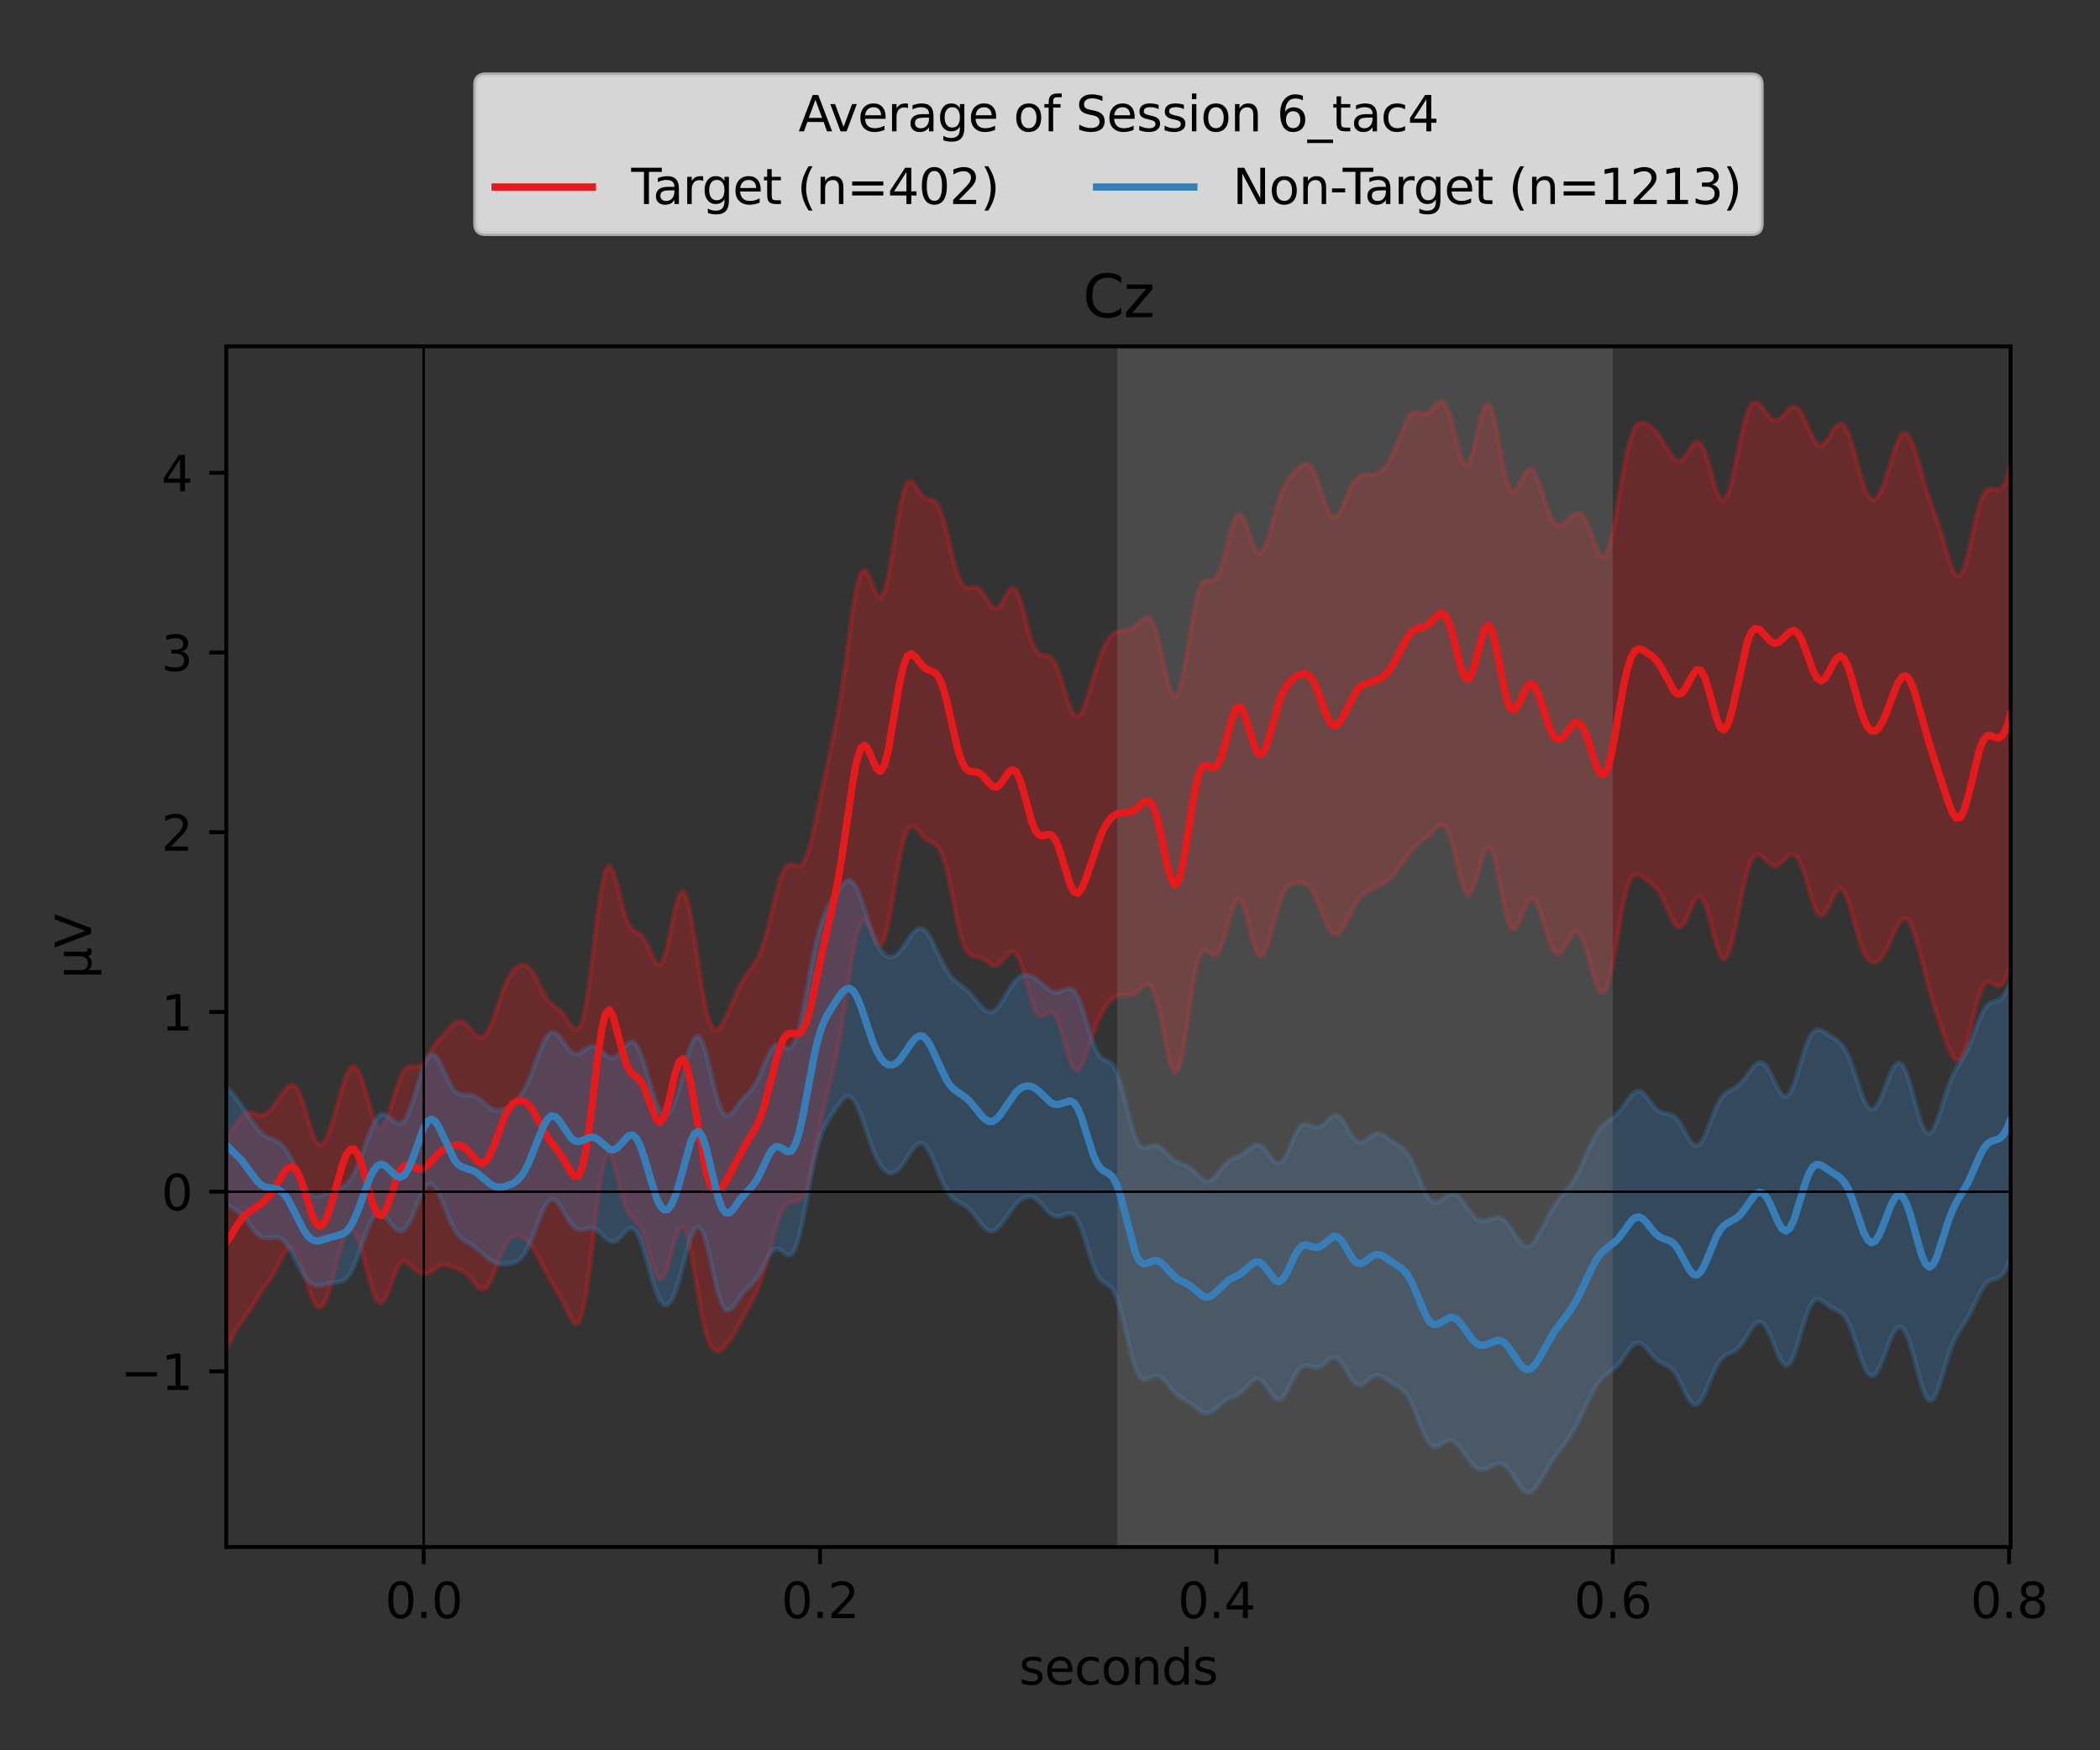 <?xml version="1.0" encoding="utf-8" standalone="no"?>
<!DOCTYPE svg PUBLIC "-//W3C//DTD SVG 1.1//EN"
  "http://www.w3.org/Graphics/SVG/1.1/DTD/svg11.dtd">
<svg xmlns:xlink="http://www.w3.org/1999/xlink" width="432pt" height="360pt" viewBox="0 0 432 360" xmlns="http://www.w3.org/2000/svg" version="1.1">
 <rect x="0" y="0" width="432" height="360" fill="#333333" stroke="none"/>
 <defs>
  <style type="text/css">*{stroke-linejoin: round; stroke-linecap: butt}</style>
 </defs>
 <g id="figure_1">
  <g id="patch_1">
   <path d="M 0 360 
L 432 360 
L 432 0 
L 0 0 
L 0 360 
z
" style="fill: none"/>
  </g>
  <g id="axes_1">
   <g id="patch_2">
    <path d="M 46.55 318.2 
L 413.615 318.2 
L 413.615 71.241 
L 46.55 71.241 
L 46.55 318.2 
z
" style="fill: none"/>
   </g>
   <g id="PolyCollection_1">
    <defs>
     <path id="m358aaad562" d="M 46.55 -126.338 
L 46.55 -82.626 
L 47.346 -84.131 
L 48.142 -85.681 
L 48.939 -87.05 
L 49.735 -88.209 
L 50.531 -89.283 
L 51.327 -90.418 
L 52.124 -91.671 
L 52.92 -92.991 
L 53.716 -94.265 
L 54.512 -95.423 
L 55.309 -96.526 
L 56.105 -97.74 
L 56.901 -99.191 
L 57.697 -100.802 
L 58.494 -102.271 
L 59.29 -103.203 
L 60.086 -103.3 
L 60.882 -102.454 
L 61.679 -100.729 
L 62.475 -98.352 
L 63.271 -95.713 
L 64.067 -93.321 
L 64.863 -91.661 
L 65.66 -91.049 
L 66.456 -91.582 
L 67.252 -93.193 
L 68.048 -95.687 
L 68.845 -98.714 
L 69.641 -101.777 
L 70.437 -104.364 
L 71.233 -106.114 
L 72.03 -106.869 
L 72.826 -106.565 
L 73.622 -105.177 
L 74.418 -102.799 
L 75.215 -99.771 
L 76.011 -96.654 
L 76.807 -94.053 
L 77.603 -92.424 
L 78.4 -91.998 
L 79.196 -92.786 
L 79.992 -94.567 
L 80.788 -96.842 
L 81.584 -98.93 
L 82.381 -100.246 
L 83.177 -100.59 
L 83.973 -100.185 
L 84.769 -99.45 
L 85.566 -98.735 
L 86.362 -98.218 
L 87.158 -97.978 
L 87.954 -98.071 
L 88.751 -98.484 
L 89.547 -99.074 
L 90.343 -99.596 
L 91.139 -99.846 
L 91.936 -99.78 
L 92.732 -99.521 
L 93.528 -99.226 
L 94.324 -98.951 
L 95.12 -98.621 
L 95.917 -98.092 
L 96.713 -97.278 
L 97.509 -96.257 
L 98.305 -95.302 
L 99.102 -94.785 
L 99.898 -95.007 
L 100.694 -96.058 
L 101.49 -97.781 
L 102.287 -99.855 
L 103.083 -101.92 
L 103.879 -103.675 
L 104.675 -104.933 
L 105.472 -105.642 
L 106.268 -105.865 
L 107.064 -105.713 
L 107.86 -105.271 
L 108.657 -104.56 
L 109.453 -103.567 
L 110.249 -102.303 
L 111.045 -100.84 
L 111.841 -99.29 
L 112.638 -97.766 
L 113.434 -96.334 
L 114.23 -94.984 
L 115.026 -93.618 
L 115.823 -92.112 
L 116.619 -90.444 
L 117.415 -88.831 
L 118.211 -87.778 
L 119.008 -87.957 
L 119.804 -89.948 
L 120.6 -93.982 
L 121.396 -99.786 
L 122.193 -106.595 
L 122.989 -113.309 
L 123.785 -118.748 
L 124.581 -121.975 
L 125.378 -122.602 
L 126.174 -120.946 
L 126.97 -117.912 
L 127.766 -114.623 
L 128.562 -111.975 
L 129.359 -110.323 
L 130.155 -109.443 
L 130.951 -108.744 
L 131.747 -107.612 
L 132.544 -105.7 
L 133.34 -103.086 
L 134.136 -100.259 
L 134.932 -97.949 
L 135.729 -96.854 
L 136.525 -97.354 
L 137.321 -99.344 
L 138.117 -102.248 
L 138.914 -105.189 
L 139.71 -107.238 
L 140.506 -107.662 
L 141.302 -106.119 
L 142.099 -102.753 
L 142.895 -98.17 
L 143.691 -93.242 
L 144.487 -88.822 
L 145.283 -85.469 
L 146.08 -83.342 
L 146.876 -82.298 
L 147.672 -82.076 
L 148.468 -82.443 
L 149.265 -83.226 
L 150.061 -84.288 
L 150.857 -85.523 
L 151.653 -86.862 
L 152.45 -88.269 
L 153.246 -89.715 
L 154.042 -91.177 
L 154.838 -92.677 
L 155.635 -94.314 
L 156.431 -96.255 
L 157.227 -98.643 
L 158.023 -101.478 
L 158.819 -104.564 
L 159.616 -107.539 
L 160.412 -110.011 
L 161.208 -111.7 
L 162.004 -112.551 
L 162.801 -112.765 
L 163.597 -112.752 
L 164.393 -113.024 
L 165.189 -114.057 
L 165.986 -116.135 
L 166.782 -119.24 
L 167.578 -123.04 
L 168.374 -127.026 
L 169.171 -130.765 
L 169.967 -134.109 
L 170.763 -137.251 
L 171.559 -140.579 
L 172.356 -144.454 
L 173.152 -149.023 
L 173.948 -154.15 
L 174.744 -159.438 
L 175.54 -164.296 
L 176.337 -168.069 
L 177.133 -170.232 
L 177.929 -170.608 
L 178.725 -169.5 
L 179.522 -167.657 
L 180.318 -166.057 
L 181.114 -165.603 
L 181.91 -166.852 
L 182.707 -169.866 
L 183.503 -174.217 
L 184.299 -179.129 
L 185.095 -183.72 
L 185.892 -187.265 
L 186.688 -189.39 
L 187.484 -190.125 
L 188.28 -189.812 
L 189.077 -188.939 
L 189.873 -187.975 
L 190.669 -187.232 
L 191.465 -186.779 
L 192.261 -186.403 
L 193.058 -185.683 
L 193.854 -184.158 
L 194.65 -181.559 
L 195.446 -177.981 
L 196.243 -173.897 
L 197.039 -169.976 
L 197.835 -166.817 
L 198.631 -164.73 
L 199.428 -163.671 
L 200.224 -163.314 
L 201.02 -163.221 
L 201.816 -163.021 
L 202.613 -162.555 
L 203.409 -161.928 
L 204.205 -161.436 
L 205.001 -161.385 
L 205.798 -161.898 
L 206.594 -162.822 
L 207.39 -163.774 
L 208.186 -164.284 
L 208.982 -163.947 
L 209.779 -162.55 
L 210.575 -160.162 
L 211.371 -157.175 
L 212.167 -154.238 
L 212.964 -152.033 
L 213.76 -150.969 
L 214.556 -150.974 
L 215.352 -151.513 
L 216.149 -151.843 
L 216.945 -151.333 
L 217.741 -149.722 
L 218.537 -147.198 
L 219.334 -144.31 
L 220.13 -141.761 
L 220.926 -140.164 
L 221.722 -139.852 
L 222.518 -140.803 
L 223.315 -142.701 
L 224.111 -145.079 
L 224.907 -147.493 
L 225.703 -149.635 
L 226.5 -151.379 
L 227.296 -152.74 
L 228.092 -153.79 
L 228.888 -154.579 
L 229.685 -155.109 
L 230.481 -155.368 
L 231.277 -155.405 
L 232.073 -155.362 
L 232.87 -155.445 
L 233.666 -155.819 
L 234.462 -156.488 
L 235.258 -157.22 
L 236.055 -157.584 
L 236.851 -157.085 
L 237.647 -155.354 
L 238.443 -152.331 
L 239.239 -148.363 
L 240.036 -144.2 
L 240.832 -140.841 
L 241.628 -139.248 
L 242.424 -140.022 
L 243.221 -143.156 
L 244.017 -148.018 
L 244.813 -153.552 
L 245.609 -158.62 
L 246.406 -162.331 
L 247.202 -164.281 
L 247.998 -164.644 
L 248.794 -164.083 
L 249.591 -163.501 
L 250.387 -163.699 
L 251.183 -165.089 
L 251.979 -167.566 
L 252.776 -170.576 
L 253.572 -173.306 
L 254.368 -174.944 
L 255.164 -174.949 
L 255.96 -173.268 
L 256.757 -170.386 
L 257.553 -167.173 
L 258.349 -164.575 
L 259.145 -163.308 
L 259.942 -163.67 
L 260.738 -165.506 
L 261.534 -168.301 
L 262.33 -171.369 
L 263.127 -174.091 
L 263.923 -176.105 
L 264.719 -177.367 
L 265.515 -178.051 
L 266.312 -178.383 
L 267.108 -178.511 
L 267.904 -178.459 
L 268.7 -178.138 
L 269.497 -177.407 
L 270.293 -176.159 
L 271.089 -174.416 
L 271.885 -172.379 
L 272.681 -170.391 
L 273.478 -168.819 
L 274.274 -167.94 
L 275.07 -167.869 
L 275.866 -168.562 
L 276.663 -169.841 
L 277.459 -171.435 
L 278.255 -173.046 
L 279.051 -174.427 
L 279.848 -175.462 
L 280.644 -176.177 
L 281.44 -176.692 
L 282.236 -177.122 
L 283.033 -177.517 
L 283.829 -177.892 
L 284.625 -178.29 
L 285.421 -178.807 
L 286.217 -179.535 
L 287.014 -180.488 
L 287.81 -181.594 
L 288.606 -182.749 
L 289.402 -183.87 
L 290.199 -184.898 
L 290.995 -185.78 
L 291.791 -186.492 
L 292.587 -187.08 
L 293.384 -187.672 
L 294.18 -188.397 
L 294.976 -189.255 
L 295.772 -190.047 
L 296.569 -190.404 
L 297.365 -189.925 
L 298.161 -188.341 
L 298.957 -185.675 
L 299.754 -182.33 
L 300.55 -179.046 
L 301.346 -176.683 
L 302.142 -175.9 
L 302.938 -176.883 
L 303.735 -179.262 
L 304.531 -182.219 
L 305.327 -184.73 
L 306.123 -185.865 
L 306.92 -185.07 
L 307.716 -182.367 
L 308.512 -178.386 
L 309.308 -174.167 
L 310.105 -170.793 
L 310.901 -169.003 
L 311.697 -168.977 
L 312.493 -170.345 
L 313.29 -172.377 
L 314.086 -174.244 
L 314.882 -175.244 
L 315.678 -174.987 
L 316.475 -173.472 
L 317.271 -171.067 
L 318.067 -168.363 
L 318.863 -165.976 
L 319.659 -164.378 
L 320.456 -163.805 
L 321.252 -164.237 
L 322.048 -165.418 
L 322.844 -166.885 
L 323.641 -168.062 
L 324.437 -168.41 
L 325.233 -167.613 
L 326.029 -165.677 
L 326.826 -162.935 
L 327.622 -159.944 
L 328.418 -157.369 
L 329.214 -155.847 
L 330.011 -155.867 
L 330.807 -157.633 
L 331.603 -160.98 
L 332.399 -165.384 
L 333.196 -170.088 
L 333.992 -174.323 
L 334.788 -177.523 
L 335.584 -179.45 
L 336.38 -180.204 
L 337.177 -180.114 
L 337.973 -179.585 
L 338.769 -178.943 
L 339.565 -178.328 
L 340.362 -177.665 
L 341.158 -176.755 
L 341.954 -175.424 
L 342.75 -173.679 
L 343.547 -171.776 
L 344.343 -170.158 
L 345.139 -169.285 
L 345.935 -169.442 
L 346.732 -170.598 
L 347.528 -172.39 
L 348.324 -174.22 
L 349.12 -175.427 
L 349.916 -175.489 
L 350.713 -174.186 
L 351.509 -171.689 
L 352.305 -168.538 
L 353.101 -165.502 
L 353.898 -163.354 
L 354.694 -162.656 
L 355.49 -163.624 
L 356.286 -166.116 
L 357.083 -169.699 
L 357.879 -173.766 
L 358.675 -177.673 
L 359.471 -180.881 
L 360.268 -183.056 
L 361.064 -184.117 
L 361.86 -184.213 
L 362.656 -183.66 
L 363.453 -182.852 
L 364.249 -182.173 
L 365.045 -181.901 
L 365.841 -182.131 
L 366.637 -182.764 
L 367.434 -183.545 
L 368.23 -184.144 
L 369.026 -184.226 
L 369.822 -183.526 
L 370.619 -181.926 
L 371.415 -179.541 
L 372.211 -176.753 
L 373.007 -174.133 
L 373.804 -172.271 
L 374.6 -171.565 
L 375.396 -172.078 
L 376.192 -173.51 
L 376.989 -175.29 
L 377.785 -176.738 
L 378.581 -177.269 
L 379.377 -176.566 
L 380.174 -174.677 
L 380.97 -171.98 
L 381.766 -169.021 
L 382.562 -166.315 
L 383.358 -164.198 
L 384.155 -162.795 
L 384.951 -162.087 
L 385.747 -162.002 
L 386.543 -162.473 
L 387.34 -163.443 
L 388.136 -164.835 
L 388.932 -166.524 
L 389.728 -168.302 
L 390.525 -169.874 
L 391.321 -170.896 
L 392.117 -171.053 
L 392.913 -170.168 
L 393.71 -168.273 
L 394.506 -165.61 
L 395.302 -162.541 
L 396.098 -159.415 
L 396.895 -156.455 
L 397.691 -153.732 
L 398.487 -151.202 
L 399.283 -148.791 
L 400.079 -146.486 
L 400.876 -144.385 
L 401.672 -142.726 
L 402.468 -141.843 
L 403.264 -142.06 
L 404.061 -143.538 
L 404.857 -146.147 
L 405.653 -149.449 
L 406.449 -152.808 
L 407.246 -155.584 
L 408.042 -157.35 
L 408.838 -158.015 
L 409.634 -157.85 
L 410.431 -157.372 
L 411.227 -157.163 
L 412.023 -157.69 
L 412.819 -159.217 
L 413.615 -161.816 
L 413.615 -264.473 
L 413.615 -264.473 
L 412.819 -261.638 
L 412.023 -259.928 
L 411.227 -259.253 
L 410.431 -259.279 
L 409.634 -259.501 
L 408.838 -259.355 
L 408.042 -258.375 
L 407.246 -256.322 
L 406.449 -253.277 
L 405.653 -249.645 
L 404.857 -246.059 
L 404.061 -243.201 
L 403.264 -241.61 
L 402.468 -241.53 
L 401.672 -242.847 
L 400.876 -245.144 
L 400.079 -247.871 
L 399.283 -250.564 
L 398.487 -253.004 
L 397.691 -255.246 
L 396.895 -257.503 
L 396.098 -259.97 
L 395.302 -262.683 
L 394.506 -265.474 
L 393.71 -268.016 
L 392.913 -269.93 
L 392.117 -270.894 
L 391.321 -270.744 
L 390.525 -269.52 
L 389.728 -267.456 
L 388.932 -264.92 
L 388.136 -262.312 
L 387.34 -259.991 
L 386.543 -258.241 
L 385.747 -257.277 
L 384.951 -257.255 
L 384.155 -258.251 
L 383.358 -260.199 
L 382.562 -262.863 
L 381.766 -265.853 
L 380.97 -268.71 
L 380.174 -271.012 
L 379.377 -272.456 
L 378.581 -272.91 
L 377.785 -272.44 
L 376.989 -271.31 
L 376.192 -269.944 
L 375.396 -268.817 
L 374.6 -268.322 
L 373.804 -268.655 
L 373.007 -269.781 
L 372.211 -271.462 
L 371.415 -273.332 
L 370.619 -274.983 
L 369.822 -276.065 
L 369.026 -276.388 
L 368.23 -275.999 
L 367.434 -275.159 
L 366.637 -274.249 
L 365.841 -273.624 
L 365.045 -273.507 
L 364.249 -273.951 
L 363.453 -274.849 
L 362.656 -275.953 
L 361.86 -276.913 
L 361.064 -277.333 
L 360.268 -276.859 
L 359.471 -275.276 
L 358.675 -272.577 
L 357.879 -269.004 
L 357.083 -265.037 
L 356.286 -261.319 
L 355.49 -258.513 
L 354.694 -257.122 
L 353.898 -257.34 
L 353.101 -258.997 
L 352.305 -261.612 
L 351.509 -264.523 
L 350.713 -267.05 
L 349.916 -268.671 
L 349.12 -269.154 
L 348.324 -268.615 
L 347.528 -267.457 
L 346.732 -266.214 
L 345.935 -265.358 
L 345.139 -265.167 
L 344.343 -265.672 
L 343.547 -266.711 
L 342.75 -268.023 
L 341.954 -269.356 
L 341.158 -270.536 
L 340.362 -271.491 
L 339.565 -272.227 
L 338.769 -272.769 
L 337.973 -273.073 
L 337.177 -272.97 
L 336.38 -272.18 
L 335.584 -270.404 
L 334.788 -267.472 
L 333.992 -263.469 
L 333.196 -258.777 
L 332.399 -254.001 
L 331.603 -249.831 
L 330.807 -246.873 
L 330.011 -245.496 
L 329.214 -245.728 
L 328.418 -247.242 
L 327.622 -249.446 
L 326.826 -251.671 
L 326.029 -253.383 
L 325.233 -254.319 
L 324.437 -254.492 
L 323.641 -254.096 
L 322.844 -253.382 
L 322.048 -252.612 
L 321.252 -252.057 
L 320.456 -251.991 
L 319.659 -252.63 
L 318.863 -254.051 
L 318.067 -256.14 
L 317.271 -258.593 
L 316.475 -260.968 
L 315.678 -262.774 
L 314.882 -263.597 
L 314.086 -263.266 
L 313.29 -261.983 
L 312.493 -260.329 
L 311.697 -259.108 
L 310.901 -259.069 
L 310.105 -260.641 
L 309.308 -263.772 
L 308.512 -267.92 
L 307.716 -272.178 
L 306.92 -275.499 
L 306.123 -277.014 
L 305.327 -276.344 
L 304.531 -273.783 
L 303.735 -270.224 
L 302.938 -266.851 
L 302.142 -264.718 
L 301.346 -264.422 
L 300.55 -265.964 
L 299.754 -268.819 
L 298.957 -272.144 
L 298.161 -275.057 
L 297.365 -276.92 
L 296.569 -277.533 
L 295.772 -277.139 
L 294.976 -276.246 
L 294.18 -275.39 
L 293.384 -274.92 
L 292.587 -274.903 
L 291.791 -275.125 
L 290.995 -275.201 
L 290.199 -274.753 
L 289.402 -273.599 
L 288.606 -271.841 
L 287.81 -269.785 
L 287.014 -267.766 
L 286.217 -266.007 
L 285.421 -264.59 
L 284.625 -263.532 
L 283.829 -262.836 
L 283.033 -262.478 
L 282.236 -262.373 
L 281.44 -262.379 
L 280.644 -262.333 
L 279.848 -262.076 
L 279.051 -261.462 
L 278.255 -260.377 
L 277.459 -258.811 
L 276.663 -256.935 
L 275.866 -255.124 
L 275.07 -253.863 
L 274.274 -253.568 
L 273.478 -254.413 
L 272.681 -256.247 
L 271.885 -258.655 
L 271.089 -261.096 
L 270.293 -263.077 
L 269.497 -264.281 
L 268.7 -264.644 
L 267.904 -264.336 
L 267.108 -263.65 
L 266.312 -262.826 
L 265.515 -261.922 
L 264.719 -260.806 
L 263.923 -259.267 
L 263.127 -257.165 
L 262.33 -254.534 
L 261.534 -251.631 
L 260.738 -248.913 
L 259.942 -246.936 
L 259.145 -246.163 
L 258.349 -246.773 
L 257.553 -248.539 
L 256.757 -250.877 
L 255.96 -253.015 
L 255.164 -254.215 
L 254.368 -253.977 
L 253.572 -252.215 
L 252.776 -249.309 
L 251.979 -246.002 
L 251.183 -243.121 
L 250.387 -241.253 
L 249.591 -240.524 
L 248.794 -240.567 
L 247.998 -240.671 
L 247.202 -240.032 
L 246.406 -238.04 
L 245.609 -234.521 
L 244.813 -229.84 
L 244.017 -224.809 
L 243.221 -220.417 
L 242.424 -217.528 
L 241.628 -216.644 
L 240.832 -217.798 
L 240.036 -220.571 
L 239.239 -224.211 
L 238.443 -227.847 
L 237.647 -230.742 
L 236.851 -232.49 
L 236.055 -233.079 
L 235.258 -232.805 
L 234.462 -232.093 
L 233.666 -231.331 
L 232.87 -230.763 
L 232.073 -230.462 
L 231.277 -230.357 
L 230.481 -230.293 
L 229.685 -230.086 
L 228.888 -229.577 
L 228.092 -228.656 
L 227.296 -227.268 
L 226.5 -225.412 
L 225.703 -223.138 
L 224.907 -220.56 
L 224.111 -217.886 
L 223.315 -215.434 
L 222.518 -213.586 
L 221.722 -212.708 
L 220.926 -213.018 
L 220.13 -214.491 
L 219.334 -216.832 
L 218.537 -219.531 
L 217.741 -222.017 
L 216.945 -223.843 
L 216.149 -224.839 
L 215.352 -225.156 
L 214.556 -225.197 
L 213.76 -225.469 
L 212.964 -226.427 
L 212.167 -228.314 
L 211.371 -231.046 
L 210.575 -234.166 
L 209.779 -236.955 
L 208.982 -238.716 
L 208.186 -239.1 
L 207.39 -238.269 
L 206.594 -236.815 
L 205.798 -235.472 
L 205.001 -234.814 
L 204.205 -235.06 
L 203.409 -236.053 
L 202.613 -237.37 
L 201.816 -238.519 
L 201.02 -239.155 
L 200.224 -239.241 
L 199.428 -239.07 
L 198.631 -239.138 
L 197.835 -239.926 
L 197.039 -241.694 
L 196.243 -244.393 
L 195.446 -247.681 
L 194.65 -251.038 
L 193.854 -253.914 
L 193.058 -255.909 
L 192.261 -256.935 
L 191.465 -257.26 
L 190.669 -257.398 
L 189.873 -257.847 
L 189.077 -258.816 
L 188.28 -260.064 
L 187.484 -260.973 
L 186.688 -260.809 
L 185.892 -259.049 
L 185.095 -255.608 
L 184.299 -250.914 
L 183.503 -245.806 
L 182.707 -241.289 
L 181.91 -238.234 
L 181.114 -237.095 
L 180.318 -237.759 
L 179.522 -239.581 
L 178.725 -241.586 
L 177.929 -242.746 
L 177.133 -242.265 
L 176.337 -239.772 
L 175.54 -235.413 
L 174.744 -229.792 
L 173.948 -223.758 
L 173.152 -218.085 
L 172.356 -213.199 
L 171.559 -209.082 
L 170.763 -205.406 
L 169.967 -201.781 
L 169.171 -197.984 
L 168.374 -194.033 
L 167.578 -190.159 
L 166.782 -186.706 
L 165.986 -184.033 
L 165.189 -182.387 
L 164.393 -181.779 
L 163.597 -181.907 
L 162.801 -182.222 
L 162.004 -182.103 
L 161.208 -181.088 
L 160.412 -179.033 
L 159.616 -176.123 
L 158.819 -172.772 
L 158.023 -169.448 
L 157.227 -166.524 
L 156.431 -164.2 
L 155.635 -162.484 
L 154.838 -161.224 
L 154.042 -160.17 
L 153.246 -159.059 
L 152.45 -157.713 
L 151.653 -156.092 
L 150.857 -154.279 
L 150.061 -152.415 
L 149.265 -150.65 
L 148.468 -149.168 
L 147.672 -148.244 
L 146.876 -148.245 
L 146.08 -149.527 
L 145.283 -152.268 
L 144.487 -156.367 
L 143.691 -161.425 
L 142.895 -166.801 
L 142.099 -171.687 
L 141.302 -175.235 
L 140.506 -176.762 
L 139.71 -176.002 
L 138.914 -173.266 
L 138.117 -169.405 
L 137.321 -165.544 
L 136.525 -162.707 
L 135.729 -161.485 
L 134.932 -161.888 
L 134.136 -163.417 
L 133.34 -165.314 
L 132.544 -166.891 
L 131.747 -167.818 
L 130.951 -168.247 
L 130.155 -168.699 
L 129.359 -169.773 
L 128.562 -171.819 
L 127.766 -174.738 
L 126.97 -177.978 
L 126.174 -180.683 
L 125.378 -181.943 
L 124.581 -181.053 
L 123.785 -177.75 
L 122.989 -172.355 
L 122.193 -165.75 
L 121.396 -159.136 
L 120.6 -153.648 
L 119.804 -149.996 
L 119.008 -148.313 
L 118.211 -148.232 
L 117.415 -149.126 
L 116.619 -150.357 
L 115.823 -151.466 
L 115.026 -152.268 
L 114.23 -152.848 
L 113.434 -153.464 
L 112.638 -154.371 
L 111.841 -155.669 
L 111.045 -157.244 
L 110.249 -158.839 
L 109.453 -160.188 
L 108.657 -161.112 
L 107.86 -161.546 
L 107.064 -161.511 
L 106.268 -161.06 
L 105.472 -160.223 
L 104.675 -158.982 
L 103.879 -157.299 
L 103.083 -155.193 
L 102.287 -152.822 
L 101.49 -150.481 
L 100.694 -148.514 
L 99.898 -147.194 
L 99.102 -146.641 
L 98.305 -146.807 
L 97.509 -147.507 
L 96.713 -148.459 
L 95.917 -149.343 
L 95.12 -149.891 
L 94.324 -149.959 
L 93.528 -149.561 
L 92.732 -148.835 
L 91.936 -147.964 
L 91.139 -147.083 
L 90.343 -146.204 
L 89.547 -145.219 
L 88.751 -144.024 
L 87.954 -142.684 
L 87.158 -141.477 
L 86.362 -140.732 
L 85.566 -140.559 
L 84.769 -140.694 
L 83.973 -140.636 
L 83.177 -139.936 
L 82.381 -138.422 
L 81.584 -136.209 
L 80.788 -133.589 
L 79.992 -130.974 
L 79.196 -128.891 
L 78.4 -127.891 
L 77.603 -128.311 
L 76.807 -130.073 
L 76.011 -132.709 
L 75.215 -135.587 
L 74.418 -138.141 
L 73.622 -139.947 
L 72.826 -140.712 
L 72.03 -140.299 
L 71.233 -138.796 
L 70.437 -136.502 
L 69.641 -133.794 
L 68.845 -130.979 
L 68.048 -128.308 
L 67.252 -126.091 
L 66.456 -124.715 
L 65.66 -124.497 
L 64.863 -125.507 
L 64.067 -127.522 
L 63.271 -130.118 
L 62.475 -132.784 
L 61.679 -135.018 
L 60.882 -136.435 
L 60.086 -136.89 
L 59.29 -136.519 
L 58.494 -135.634 
L 57.697 -134.524 
L 56.901 -133.364 
L 56.105 -132.26 
L 55.309 -131.339 
L 54.512 -130.749 
L 53.716 -130.573 
L 52.92 -130.74 
L 52.124 -131.039 
L 51.327 -131.204 
L 50.531 -131.016 
L 49.735 -130.381 
L 48.939 -129.369 
L 48.142 -128.183 
L 47.346 -127.087 
L 46.55 -126.338 
z
" style="stroke: #e41a1c; stroke-opacity: 0.3"/>
    </defs>
    <g clip-path="url(#pd5ad324cee)">
     <use xlink:href="#m358aaad562" x="0" y="360" style="fill: #e41a1c; fill-opacity: 0.3; stroke: #e41a1c; stroke-opacity: 0.3"/>
    </g>
   </g>
   <g id="PolyCollection_2">
    <defs>
     <path id="mb19bb47359" d="M 46.55 -136.581 
L 46.55 -112.402 
L 47.346 -111.811 
L 48.142 -111.337 
L 48.939 -110.835 
L 49.735 -110.164 
L 50.531 -109.263 
L 51.327 -108.186 
L 52.124 -107.094 
L 52.92 -106.183 
L 53.716 -105.6 
L 54.512 -105.374 
L 55.309 -105.407 
L 56.105 -105.525 
L 56.901 -105.546 
L 57.697 -105.31 
L 58.494 -104.699 
L 59.29 -103.66 
L 60.086 -102.253 
L 60.882 -100.657 
L 61.679 -99.094 
L 62.475 -97.746 
L 63.271 -96.701 
L 64.067 -95.978 
L 64.863 -95.582 
L 65.66 -95.497 
L 66.456 -95.655 
L 67.252 -95.914 
L 68.048 -96.127 
L 68.845 -96.231 
L 69.641 -96.3 
L 70.437 -96.508 
L 71.233 -97.049 
L 72.03 -98.067 
L 72.826 -99.614 
L 73.622 -101.63 
L 74.418 -103.927 
L 75.215 -106.215 
L 76.011 -108.179 
L 76.807 -109.571 
L 77.603 -110.276 
L 78.4 -110.303 
L 79.196 -109.766 
L 79.992 -108.864 
L 80.788 -107.869 
L 81.584 -107.087 
L 82.381 -106.784 
L 83.177 -107.125 
L 83.973 -108.138 
L 84.769 -109.718 
L 85.566 -111.649 
L 86.362 -113.621 
L 87.158 -115.278 
L 87.954 -116.302 
L 88.751 -116.488 
L 89.547 -115.804 
L 90.343 -114.385 
L 91.139 -112.495 
L 91.936 -110.452 
L 92.732 -108.554 
L 93.528 -107.004 
L 94.324 -105.88 
L 95.12 -105.128 
L 95.917 -104.607 
L 96.713 -104.153 
L 97.509 -103.638 
L 98.305 -103.008 
L 99.102 -102.29 
L 99.898 -101.567 
L 100.694 -100.933 
L 101.49 -100.455 
L 102.287 -100.155 
L 103.083 -100.014 
L 103.879 -99.989 
L 104.675 -100.053 
L 105.472 -100.215 
L 106.268 -100.54 
L 107.064 -101.135 
L 107.86 -102.113 
L 108.657 -103.536 
L 109.453 -105.368 
L 110.249 -107.46 
L 111.045 -109.569 
L 111.841 -111.41 
L 112.638 -112.718 
L 113.434 -113.307 
L 114.23 -113.122 
L 115.026 -112.265 
L 115.823 -110.976 
L 116.619 -109.569 
L 117.415 -108.342 
L 118.211 -107.498 
L 119.008 -107.108 
L 119.804 -107.099 
L 120.6 -107.291 
L 121.396 -107.446 
L 122.193 -107.35 
L 122.989 -106.906 
L 123.785 -106.177 
L 124.581 -105.373 
L 125.378 -104.772 
L 126.174 -104.604 
L 126.97 -104.957 
L 127.766 -105.731 
L 128.562 -106.651 
L 129.359 -107.344 
L 130.155 -107.437 
L 130.951 -106.676 
L 131.747 -105.001 
L 132.544 -102.577 
L 133.34 -99.741 
L 134.136 -96.904 
L 134.932 -94.448 
L 135.729 -92.657 
L 136.525 -91.701 
L 137.321 -91.661 
L 138.117 -92.548 
L 138.914 -94.304 
L 139.71 -96.778 
L 140.506 -99.709 
L 141.302 -102.73 
L 142.099 -105.384 
L 142.895 -107.188 
L 143.691 -107.727 
L 144.487 -106.784 
L 145.283 -104.447 
L 146.08 -101.129 
L 146.876 -97.474 
L 147.672 -94.179 
L 148.468 -91.795 
L 149.265 -90.594 
L 150.061 -90.525 
L 150.857 -91.274 
L 151.653 -92.413 
L 152.45 -93.56 
L 153.246 -94.513 
L 154.042 -95.289 
L 154.838 -96.065 
L 155.635 -97.058 
L 156.431 -98.379 
L 157.227 -99.952 
L 158.023 -101.503 
L 158.819 -102.673 
L 159.616 -103.187 
L 160.412 -103.008 
L 161.208 -102.401 
L 162.004 -101.869 
L 162.801 -101.983 
L 163.597 -103.189 
L 164.393 -105.662 
L 165.189 -109.246 
L 165.986 -113.51 
L 166.782 -117.879 
L 167.578 -121.818 
L 168.374 -124.987 
L 169.171 -127.315 
L 169.967 -128.976 
L 170.763 -130.264 
L 171.559 -131.437 
L 172.356 -132.597 
L 173.152 -133.655 
L 173.948 -134.384 
L 174.744 -134.533 
L 175.54 -133.935 
L 176.337 -132.576 
L 177.133 -130.602 
L 177.929 -128.273 
L 178.725 -125.88 
L 179.522 -123.672 
L 180.318 -121.81 
L 181.114 -120.367 
L 181.91 -119.37 
L 182.707 -118.821 
L 183.503 -118.718 
L 184.299 -119.043 
L 185.095 -119.755 
L 185.892 -120.788 
L 186.688 -122.023 
L 187.484 -123.277 
L 188.28 -124.31 
L 189.077 -124.876 
L 189.873 -124.798 
L 190.669 -124.029 
L 191.465 -122.65 
L 192.261 -120.848 
L 193.058 -118.868 
L 193.854 -116.965 
L 194.65 -115.357 
L 195.446 -114.161 
L 196.243 -113.368 
L 197.039 -112.858 
L 197.835 -112.451 
L 198.631 -111.973 
L 199.428 -111.304 
L 200.224 -110.409 
L 201.02 -109.352 
L 201.816 -108.282 
L 202.613 -107.396 
L 203.409 -106.869 
L 204.205 -106.806 
L 205.001 -107.214 
L 205.798 -108.014 
L 206.594 -109.071 
L 207.39 -110.227 
L 208.186 -111.342 
L 208.982 -112.312 
L 209.779 -113.081 
L 210.575 -113.616 
L 211.371 -113.891 
L 212.167 -113.868 
L 212.964 -113.522 
L 213.76 -112.871 
L 214.556 -112.006 
L 215.352 -111.088 
L 216.149 -110.309 
L 216.945 -109.833 
L 217.741 -109.733 
L 218.537 -109.952 
L 219.334 -110.292 
L 220.13 -110.455 
L 220.926 -110.115 
L 221.722 -109.04 
L 222.518 -107.183 
L 223.315 -104.737 
L 224.111 -102.085 
L 224.907 -99.671 
L 225.703 -97.843 
L 226.5 -96.72 
L 227.296 -96.13 
L 228.092 -95.667 
L 228.888 -94.832 
L 229.685 -93.231 
L 230.481 -90.731 
L 231.277 -87.513 
L 232.073 -84.014 
L 232.87 -80.777 
L 233.666 -78.275 
L 234.462 -76.767 
L 235.258 -76.227 
L 236.055 -76.373 
L 236.851 -76.787 
L 237.647 -77.065 
L 238.443 -76.946 
L 239.239 -76.372 
L 240.036 -75.466 
L 240.832 -74.449 
L 241.628 -73.532 
L 242.424 -72.825 
L 243.221 -72.307 
L 244.017 -71.861 
L 244.813 -71.364 
L 245.609 -70.765 
L 246.406 -70.124 
L 247.202 -69.587 
L 247.998 -69.315 
L 248.794 -69.408 
L 249.591 -69.851 
L 250.387 -70.522 
L 251.183 -71.241 
L 251.979 -71.858 
L 252.776 -72.311 
L 253.572 -72.649 
L 254.368 -73.002 
L 255.164 -73.509 
L 255.96 -74.233 
L 256.757 -75.102 
L 257.553 -75.907 
L 258.349 -76.38 
L 259.145 -76.306 
L 259.942 -75.632 
L 260.738 -74.518 
L 261.534 -73.294 
L 262.33 -72.361 
L 263.127 -72.056 
L 263.923 -72.537 
L 264.719 -73.721 
L 265.515 -75.318 
L 266.312 -76.932 
L 267.108 -78.206 
L 267.904 -78.938 
L 268.7 -79.127 
L 269.497 -78.963 
L 270.293 -78.744 
L 271.089 -78.749 
L 271.885 -79.115 
L 272.681 -79.768 
L 273.478 -80.447 
L 274.274 -80.826 
L 275.07 -80.663 
L 275.866 -79.895 
L 276.663 -78.664 
L 277.459 -77.263 
L 278.255 -76.038 
L 279.051 -75.283 
L 279.848 -75.135 
L 280.644 -75.517 
L 281.44 -76.173 
L 282.236 -76.784 
L 283.033 -77.105 
L 283.829 -77.05 
L 284.625 -76.688 
L 285.421 -76.171 
L 286.217 -75.644 
L 287.014 -75.165 
L 287.81 -74.683 
L 288.606 -74.055 
L 289.402 -73.114 
L 290.199 -71.748 
L 290.995 -69.967 
L 291.791 -67.918 
L 292.587 -65.866 
L 293.384 -64.118 
L 294.18 -62.935 
L 294.976 -62.436 
L 295.772 -62.543 
L 296.569 -63.011 
L 297.365 -63.511 
L 298.161 -63.756 
L 298.957 -63.585 
L 299.754 -62.976 
L 300.55 -62.023 
L 301.346 -60.882 
L 302.142 -59.732 
L 302.938 -58.738 
L 303.735 -58.034 
L 304.531 -57.699 
L 305.327 -57.734 
L 306.123 -58.053 
L 306.92 -58.494 
L 307.716 -58.863 
L 308.512 -58.981 
L 309.308 -58.724 
L 310.105 -58.049 
L 310.901 -57.01 
L 311.697 -55.756 
L 312.493 -54.515 
L 313.29 -53.536 
L 314.086 -53.025 
L 314.882 -53.087 
L 315.678 -53.704 
L 316.475 -54.759 
L 317.271 -56.083 
L 318.067 -57.499 
L 318.863 -58.866 
L 319.659 -60.107 
L 320.456 -61.216 
L 321.252 -62.247 
L 322.048 -63.284 
L 322.844 -64.411 
L 323.641 -65.686 
L 324.437 -67.129 
L 325.233 -68.717 
L 326.029 -70.388 
L 326.826 -72.055 
L 327.622 -73.622 
L 328.418 -74.995 
L 329.214 -76.107 
L 330.011 -76.948 
L 330.807 -77.584 
L 331.603 -78.157 
L 332.399 -78.833 
L 333.196 -79.727 
L 333.992 -80.831 
L 334.788 -82.003 
L 335.584 -83.02 
L 336.38 -83.665 
L 337.177 -83.801 
L 337.973 -83.421 
L 338.769 -82.643 
L 339.565 -81.677 
L 340.362 -80.753 
L 341.158 -80.034 
L 341.954 -79.556 
L 342.75 -79.202 
L 343.547 -78.753 
L 344.343 -77.987 
L 345.139 -76.787 
L 345.935 -75.217 
L 346.732 -73.525 
L 347.528 -72.068 
L 348.324 -71.2 
L 349.12 -71.154 
L 349.916 -71.973 
L 350.713 -73.496 
L 351.509 -75.415 
L 352.305 -77.37 
L 353.101 -79.05 
L 353.898 -80.282 
L 354.694 -81.055 
L 355.49 -81.506 
L 356.286 -81.858 
L 357.083 -82.333 
L 357.879 -83.085 
L 358.675 -84.146 
L 359.471 -85.419 
L 360.268 -86.689 
L 361.064 -87.684 
L 361.86 -88.136 
L 362.656 -87.86 
L 363.453 -86.813 
L 364.249 -85.131 
L 365.045 -83.111 
L 365.841 -81.163 
L 366.637 -79.719 
L 367.434 -79.145 
L 368.23 -79.646 
L 369.026 -81.209 
L 369.822 -83.586 
L 370.619 -86.348 
L 371.415 -88.995 
L 372.211 -91.093 
L 373.007 -92.381 
L 373.804 -92.831 
L 374.6 -92.624 
L 375.396 -92.061 
L 376.192 -91.443 
L 376.989 -90.947 
L 377.785 -90.568 
L 378.581 -90.129 
L 379.377 -89.377 
L 380.174 -88.099 
L 380.97 -86.232 
L 381.766 -83.91 
L 382.562 -81.444 
L 383.358 -79.233 
L 384.155 -77.66 
L 384.951 -76.989 
L 385.747 -77.311 
L 386.543 -78.531 
L 387.34 -80.402 
L 388.136 -82.572 
L 388.932 -84.646 
L 389.728 -86.247 
L 390.525 -87.075 
L 391.321 -86.937 
L 392.117 -85.773 
L 392.913 -83.675 
L 393.71 -80.895 
L 394.506 -77.831 
L 395.302 -74.99 
L 396.098 -72.888 
L 396.895 -71.922 
L 397.691 -72.259 
L 398.487 -73.779 
L 399.283 -76.121 
L 400.079 -78.802 
L 400.876 -81.376 
L 401.672 -83.551 
L 402.468 -85.247 
L 403.264 -86.581 
L 404.061 -87.786 
L 404.857 -89.096 
L 405.653 -90.629 
L 406.449 -92.333 
L 407.246 -94 
L 408.042 -95.378 
L 408.838 -96.294 
L 409.634 -96.758 
L 410.431 -96.971 
L 411.227 -97.266 
L 412.023 -97.983 
L 412.819 -99.336 
L 413.615 -101.323 
L 413.615 -158.168 
L 413.615 -158.168 
L 412.819 -156.238 
L 412.023 -154.94 
L 411.227 -154.276 
L 410.431 -154.014 
L 409.634 -153.782 
L 408.838 -153.216 
L 408.042 -152.102 
L 407.246 -150.44 
L 406.449 -148.423 
L 405.653 -146.336 
L 404.857 -144.439 
L 404.061 -142.858 
L 403.264 -141.531 
L 402.468 -140.242 
L 401.672 -138.715 
L 400.876 -136.759 
L 400.079 -134.374 
L 399.283 -131.783 
L 398.487 -129.377 
L 397.691 -127.594 
L 396.895 -126.805 
L 396.098 -127.206 
L 395.302 -128.775 
L 394.506 -131.258 
L 393.71 -134.22 
L 392.913 -137.139 
L 392.117 -139.52 
L 391.321 -140.999 
L 390.525 -141.403 
L 389.728 -140.763 
L 388.932 -139.283 
L 388.136 -137.284 
L 387.34 -135.157 
L 386.543 -133.306 
L 385.747 -132.091 
L 384.951 -131.763 
L 384.155 -132.412 
L 383.358 -133.945 
L 382.562 -136.107 
L 381.766 -138.548 
L 380.97 -140.908 
L 380.174 -142.908 
L 379.377 -144.409 
L 378.581 -145.428 
L 377.785 -146.106 
L 376.989 -146.629 
L 376.192 -147.14 
L 375.396 -147.67 
L 374.6 -148.106 
L 373.804 -148.224 
L 373.007 -147.768 
L 372.211 -146.558 
L 371.415 -144.587 
L 370.619 -142.055 
L 369.822 -139.34 
L 369.026 -136.904 
L 368.23 -135.174 
L 367.434 -134.428 
L 366.637 -134.716 
L 365.841 -135.855 
L 365.045 -137.485 
L 364.249 -139.177 
L 363.453 -140.547 
L 362.656 -141.337 
L 361.86 -141.455 
L 361.064 -140.961 
L 360.268 -140.037 
L 359.471 -138.92 
L 358.675 -137.844 
L 357.879 -136.975 
L 357.083 -136.365 
L 356.286 -135.942 
L 355.49 -135.53 
L 354.694 -134.906 
L 353.898 -133.877 
L 353.101 -132.36 
L 352.305 -130.43 
L 351.509 -128.32 
L 350.713 -126.377 
L 349.916 -124.96 
L 349.12 -124.333 
L 348.324 -124.573 
L 347.528 -125.547 
L 346.732 -126.954 
L 345.935 -128.423 
L 345.139 -129.639 
L 344.343 -130.428 
L 343.547 -130.804 
L 342.75 -130.941 
L 341.954 -131.091 
L 341.158 -131.48 
L 340.362 -132.216 
L 339.565 -133.238 
L 338.769 -134.33 
L 337.973 -135.205 
L 337.177 -135.609 
L 336.38 -135.426 
L 335.584 -134.713 
L 334.788 -133.665 
L 333.992 -132.521 
L 333.196 -131.477 
L 332.399 -130.633 
L 331.603 -129.98 
L 330.807 -129.423 
L 330.011 -128.814 
L 329.214 -127.998 
L 328.418 -126.866 
L 327.622 -125.398 
L 326.826 -123.675 
L 326.029 -121.843 
L 325.233 -120.066 
L 324.437 -118.465 
L 323.641 -117.097 
L 322.844 -115.948 
L 322.048 -114.951 
L 321.252 -114.006 
L 320.456 -113.008 
L 319.659 -111.87 
L 318.863 -110.546 
L 318.067 -109.051 
L 317.271 -107.469 
L 316.475 -105.95 
L 315.678 -104.686 
L 314.882 -103.86 
L 314.086 -103.596 
L 313.29 -103.922 
L 312.493 -104.756 
L 311.697 -105.929 
L 310.901 -107.21 
L 310.105 -108.358 
L 309.308 -109.177 
L 308.512 -109.579 
L 307.716 -109.594 
L 306.92 -109.355 
L 306.123 -109.044 
L 305.327 -108.844 
L 304.531 -108.901 
L 303.735 -109.306 
L 302.938 -110.072 
L 302.142 -111.124 
L 301.346 -112.297 
L 300.55 -113.372 
L 299.754 -114.135 
L 298.957 -114.447 
L 298.161 -114.295 
L 297.365 -113.804 
L 296.569 -113.201 
L 295.772 -112.754 
L 294.976 -112.705 
L 294.18 -113.223 
L 293.384 -114.36 
L 292.587 -116.024 
L 291.791 -117.987 
L 290.995 -119.952 
L 290.199 -121.644 
L 289.402 -122.913 
L 288.606 -123.768 
L 287.81 -124.351 
L 287.014 -124.845 
L 286.217 -125.383 
L 285.421 -125.976 
L 284.625 -126.514 
L 283.829 -126.829 
L 283.033 -126.794 
L 282.236 -126.409 
L 281.44 -125.818 
L 280.644 -125.267 
L 279.848 -125.028 
L 279.051 -125.307 
L 278.255 -126.162 
L 277.459 -127.455 
L 276.663 -128.87 
L 275.866 -130.021 
L 275.07 -130.606 
L 274.274 -130.531 
L 273.478 -129.936 
L 272.681 -129.125 
L 271.885 -128.432 
L 271.089 -128.098 
L 270.293 -128.18 
L 269.497 -128.516 
L 268.7 -128.787 
L 267.904 -128.632 
L 267.108 -127.816 
L 266.312 -126.345 
L 265.515 -124.48 
L 264.719 -122.649 
L 263.923 -121.291 
L 263.127 -120.701 
L 262.33 -120.934 
L 261.534 -121.796 
L 260.738 -122.923 
L 259.942 -123.916 
L 259.145 -124.487 
L 258.349 -124.535 
L 257.553 -124.149 
L 256.757 -123.531 
L 255.96 -122.899 
L 255.164 -122.39 
L 254.368 -122.013 
L 253.572 -121.664 
L 252.776 -121.185 
L 251.979 -120.468 
L 251.183 -119.522 
L 250.387 -118.495 
L 249.591 -117.618 
L 248.794 -117.113 
L 247.998 -117.101 
L 247.202 -117.554 
L 246.406 -118.307 
L 245.609 -119.127 
L 244.813 -119.816 
L 244.017 -120.284 
L 243.221 -120.578 
L 242.424 -120.849 
L 241.628 -121.261 
L 240.832 -121.909 
L 240.036 -122.751 
L 239.239 -123.609 
L 238.443 -124.246 
L 237.647 -124.486 
L 236.851 -124.328 
L 236.055 -123.99 
L 235.258 -123.857 
L 234.462 -124.349 
L 233.666 -125.758 
L 232.87 -128.123 
L 232.073 -131.186 
L 231.277 -134.464 
L 230.481 -137.415 
L 229.685 -139.632 
L 228.888 -140.975 
L 228.092 -141.61 
L 227.296 -141.931 
L 226.5 -142.42 
L 225.703 -143.471 
L 224.907 -145.259 
L 224.111 -147.681 
L 223.315 -150.4 
L 222.518 -152.969 
L 221.722 -154.992 
L 220.926 -156.237 
L 220.13 -156.703 
L 219.334 -156.591 
L 218.537 -156.222 
L 217.741 -155.915 
L 216.945 -155.882 
L 216.149 -156.184 
L 215.352 -156.752 
L 214.556 -157.451 
L 213.76 -158.15 
L 212.964 -158.753 
L 212.167 -159.198 
L 211.371 -159.433 
L 210.575 -159.407 
L 209.779 -159.07 
L 208.982 -158.394 
L 208.186 -157.393 
L 207.39 -156.142 
L 206.594 -154.779 
L 205.798 -153.492 
L 205.001 -152.481 
L 204.205 -151.901 
L 203.409 -151.824 
L 202.613 -152.217 
L 201.816 -152.967 
L 201.02 -153.915 
L 200.224 -154.902 
L 199.428 -155.803 
L 198.631 -156.558 
L 197.835 -157.188 
L 197.039 -157.788 
L 196.243 -158.481 
L 195.446 -159.378 
L 194.65 -160.547 
L 193.854 -161.996 
L 193.058 -163.661 
L 192.261 -165.395 
L 191.465 -166.989 
L 190.669 -168.22 
L 189.873 -168.921 
L 189.077 -169.022 
L 188.28 -168.56 
L 187.484 -167.659 
L 186.688 -166.503 
L 185.892 -165.304 
L 185.095 -164.262 
L 184.299 -163.522 
L 183.503 -163.153 
L 182.707 -163.181 
L 181.91 -163.629 
L 181.114 -164.544 
L 180.318 -165.969 
L 179.522 -167.9 
L 178.725 -170.229 
L 177.929 -172.744 
L 177.133 -175.147 
L 176.337 -177.125 
L 175.54 -178.423 
L 174.744 -178.925 
L 173.948 -178.682 
L 173.152 -177.884 
L 172.356 -176.771 
L 171.559 -175.532 
L 170.763 -174.214 
L 169.967 -172.71 
L 169.171 -170.794 
L 168.374 -168.227 
L 167.578 -164.873 
L 166.782 -160.807 
L 165.986 -156.351 
L 165.189 -152.018 
L 164.393 -148.371 
L 163.597 -145.84 
L 162.801 -144.567 
L 162.004 -144.355 
L 161.208 -144.739 
L 160.412 -145.151 
L 159.616 -145.112 
L 158.819 -144.369 
L 158.023 -142.945 
L 157.227 -141.091 
L 156.431 -139.166 
L 155.635 -137.49 
L 154.838 -136.212 
L 154.042 -135.273 
L 153.246 -134.466 
L 152.45 -133.571 
L 151.653 -132.502 
L 150.857 -131.394 
L 150.061 -130.583 
L 149.265 -130.488 
L 148.468 -131.445 
L 147.672 -133.549 
L 146.876 -136.577 
L 146.08 -140.035 
L 145.283 -143.282 
L 144.487 -145.704 
L 143.691 -146.856 
L 142.895 -146.564 
L 142.099 -144.945 
L 141.302 -142.362 
L 140.506 -139.308 
L 139.71 -136.28 
L 138.914 -133.681 
L 138.117 -131.789 
L 137.321 -130.768 
L 136.525 -130.703 
L 135.729 -131.596 
L 134.932 -133.348 
L 134.136 -135.749 
L 133.34 -138.486 
L 132.544 -141.182 
L 131.747 -143.462 
L 130.951 -145.02 
L 130.155 -145.696 
L 129.359 -145.524 
L 128.562 -144.74 
L 127.766 -143.711 
L 126.97 -142.828 
L 126.174 -142.383 
L 125.378 -142.479 
L 124.581 -143.02 
L 123.785 -143.767 
L 122.989 -144.432 
L 122.193 -144.779 
L 121.396 -144.705 
L 120.6 -144.271 
L 119.804 -143.688 
L 119.008 -143.246 
L 118.211 -143.201 
L 117.415 -143.675 
L 116.619 -144.606 
L 115.823 -145.772 
L 115.026 -146.863 
L 114.23 -147.568 
L 113.434 -147.648 
L 112.638 -146.994 
L 111.841 -145.643 
L 111.045 -143.769 
L 110.249 -141.627 
L 109.453 -139.48 
L 108.657 -137.536 
L 107.86 -135.91 
L 107.064 -134.633 
L 106.268 -133.663 
L 105.472 -132.926 
L 104.675 -132.354 
L 103.879 -131.916 
L 103.083 -131.632 
L 102.287 -131.559 
L 101.49 -131.751 
L 100.694 -132.211 
L 99.898 -132.87 
L 99.102 -133.592 
L 98.305 -134.22 
L 97.509 -134.629 
L 96.713 -134.787 
L 95.917 -134.772 
L 95.12 -134.764 
L 94.324 -134.989 
L 93.528 -135.641 
L 92.732 -136.801 
L 91.936 -138.396 
L 91.139 -140.184 
L 90.343 -141.812 
L 89.547 -142.898 
L 88.751 -143.142 
L 87.954 -142.403 
L 87.158 -140.731 
L 86.362 -138.36 
L 85.566 -135.654 
L 84.769 -133.034 
L 83.973 -130.889 
L 83.177 -129.483 
L 82.381 -128.892 
L 81.584 -129.004 
L 80.788 -129.573 
L 79.992 -130.279 
L 79.196 -130.789 
L 78.4 -130.81 
L 77.603 -130.156 
L 76.807 -128.804 
L 76.011 -126.896 
L 75.215 -124.678 
L 74.418 -122.414 
L 73.622 -120.33 
L 72.826 -118.589 
L 72.03 -117.281 
L 71.233 -116.399 
L 70.437 -115.848 
L 69.641 -115.489 
L 68.845 -115.205 
L 68.048 -114.928 
L 67.252 -114.631 
L 66.456 -114.32 
L 65.66 -114.053 
L 64.863 -113.965 
L 64.067 -114.238 
L 63.271 -115.009 
L 62.475 -116.277 
L 61.679 -117.891 
L 60.882 -119.634 
L 60.086 -121.313 
L 59.29 -122.789 
L 58.494 -123.973 
L 57.697 -124.816 
L 56.901 -125.339 
L 56.105 -125.658 
L 55.309 -125.949 
L 54.512 -126.374 
L 53.716 -127.02 
L 52.92 -127.894 
L 52.124 -128.95 
L 51.327 -130.12 
L 50.531 -131.33 
L 49.735 -132.51 
L 48.939 -133.616 
L 48.142 -134.642 
L 47.346 -135.615 
L 46.55 -136.581 
z
" style="stroke: #377eb8; stroke-opacity: 0.3"/>
    </defs>
    <g clip-path="url(#pd5ad324cee)">
     <use xlink:href="#mb19bb47359" x="0" y="360" style="fill: #377eb8; fill-opacity: 0.3; stroke: #377eb8; stroke-opacity: 0.3"/>
    </g>
   </g>
   <g id="patch_3">
    <path d="M 229.844 318.2 
L 229.844 71.241 
L 331.762 71.241 
L 331.762 318.2 
z
" clip-path="url(#pd5ad324cee)" style="fill: #808080; opacity: 0.3"/>
   </g>
   <g id="matplotlib.axis_1">
    <g id="xtick_1">
     <g id="line2d_1">
      <defs>
       <path id="m24ce6be69e" d="M 0 0 
L 0 3.5 
" style="stroke: #000000; stroke-width: 0.8"/>
      </defs>
      <g>
       <use xlink:href="#m24ce6be69e" x="87.158" y="318.2" style="stroke: #000000; stroke-width: 0.8"/>
      </g>
     </g>
     <g id="text_1">
      <!-- 0.0 -->
      <g transform="translate(79.207 332.798)scale(0.1 -0.1)">
       <defs>
        <path id="DejaVuSans-30" d="M 2034 4250 
Q 1547 4250 1301 3770 
Q 1056 3291 1056 2328 
Q 1056 1369 1301 889 
Q 1547 409 2034 409 
Q 2525 409 2770 889 
Q 3016 1369 3016 2328 
Q 3016 3291 2770 3770 
Q 2525 4250 2034 4250 
z
M 2034 4750 
Q 2819 4750 3233 4129 
Q 3647 3509 3647 2328 
Q 3647 1150 3233 529 
Q 2819 -91 2034 -91 
Q 1250 -91 836 529 
Q 422 1150 422 2328 
Q 422 3509 836 4129 
Q 1250 4750 2034 4750 
z
" transform="scale(0.016)"/>
        <path id="DejaVuSans-2e" d="M 684 794 
L 1344 794 
L 1344 0 
L 684 0 
L 684 794 
z
" transform="scale(0.016)"/>
       </defs>
       <use xlink:href="#DejaVuSans-30"/>
       <use xlink:href="#DejaVuSans-2e" x="63.623"/>
       <use xlink:href="#DejaVuSans-30" x="95.41"/>
      </g>
     </g>
    </g>
    <g id="xtick_2">
     <g id="line2d_2">
      <g>
       <use xlink:href="#m24ce6be69e" x="168.693" y="318.2" style="stroke: #000000; stroke-width: 0.8"/>
      </g>
     </g>
     <g id="text_2">
      <!-- 0.2 -->
      <g transform="translate(160.741 332.798)scale(0.1 -0.1)">
       <defs>
        <path id="DejaVuSans-32" d="M 1228 531 
L 3431 531 
L 3431 0 
L 469 0 
L 469 531 
Q 828 903 1448 1529 
Q 2069 2156 2228 2338 
Q 2531 2678 2651 2914 
Q 2772 3150 2772 3378 
Q 2772 3750 2511 3984 
Q 2250 4219 1831 4219 
Q 1534 4219 1204 4116 
Q 875 4013 500 3803 
L 500 4441 
Q 881 4594 1212 4672 
Q 1544 4750 1819 4750 
Q 2544 4750 2975 4387 
Q 3406 4025 3406 3419 
Q 3406 3131 3298 2873 
Q 3191 2616 2906 2266 
Q 2828 2175 2409 1742 
Q 1991 1309 1228 531 
z
" transform="scale(0.016)"/>
       </defs>
       <use xlink:href="#DejaVuSans-30"/>
       <use xlink:href="#DejaVuSans-2e" x="63.623"/>
       <use xlink:href="#DejaVuSans-32" x="95.41"/>
      </g>
     </g>
    </g>
    <g id="xtick_3">
     <g id="line2d_3">
      <g>
       <use xlink:href="#m24ce6be69e" x="250.228" y="318.2" style="stroke: #000000; stroke-width: 0.8"/>
      </g>
     </g>
     <g id="text_3">
      <!-- 0.4 -->
      <g transform="translate(242.276 332.798)scale(0.1 -0.1)">
       <defs>
        <path id="DejaVuSans-34" d="M 2419 4116 
L 825 1625 
L 2419 1625 
L 2419 4116 
z
M 2253 4666 
L 3047 4666 
L 3047 1625 
L 3713 1625 
L 3713 1100 
L 3047 1100 
L 3047 0 
L 2419 0 
L 2419 1100 
L 313 1100 
L 313 1709 
L 2253 4666 
z
" transform="scale(0.016)"/>
       </defs>
       <use xlink:href="#DejaVuSans-30"/>
       <use xlink:href="#DejaVuSans-2e" x="63.623"/>
       <use xlink:href="#DejaVuSans-34" x="95.41"/>
      </g>
     </g>
    </g>
    <g id="xtick_4">
     <g id="line2d_4">
      <g>
       <use xlink:href="#m24ce6be69e" x="331.762" y="318.2" style="stroke: #000000; stroke-width: 0.8"/>
      </g>
     </g>
     <g id="text_4">
      <!-- 0.6 -->
      <g transform="translate(323.811 332.798)scale(0.1 -0.1)">
       <defs>
        <path id="DejaVuSans-36" d="M 2113 2584 
Q 1688 2584 1439 2293 
Q 1191 2003 1191 1497 
Q 1191 994 1439 701 
Q 1688 409 2113 409 
Q 2538 409 2786 701 
Q 3034 994 3034 1497 
Q 3034 2003 2786 2293 
Q 2538 2584 2113 2584 
z
M 3366 4563 
L 3366 3988 
Q 3128 4100 2886 4159 
Q 2644 4219 2406 4219 
Q 1781 4219 1451 3797 
Q 1122 3375 1075 2522 
Q 1259 2794 1537 2939 
Q 1816 3084 2150 3084 
Q 2853 3084 3261 2657 
Q 3669 2231 3669 1497 
Q 3669 778 3244 343 
Q 2819 -91 2113 -91 
Q 1303 -91 875 529 
Q 447 1150 447 2328 
Q 447 3434 972 4092 
Q 1497 4750 2381 4750 
Q 2619 4750 2861 4703 
Q 3103 4656 3366 4563 
z
" transform="scale(0.016)"/>
       </defs>
       <use xlink:href="#DejaVuSans-30"/>
       <use xlink:href="#DejaVuSans-2e" x="63.623"/>
       <use xlink:href="#DejaVuSans-36" x="95.41"/>
      </g>
     </g>
    </g>
    <g id="xtick_5">
     <g id="line2d_5">
      <g>
       <use xlink:href="#m24ce6be69e" x="413.297" y="318.2" style="stroke: #000000; stroke-width: 0.8"/>
      </g>
     </g>
     <g id="text_5">
      <!-- 0.8 -->
      <g transform="translate(405.345 332.798)scale(0.1 -0.1)">
       <defs>
        <path id="DejaVuSans-38" d="M 2034 2216 
Q 1584 2216 1326 1975 
Q 1069 1734 1069 1313 
Q 1069 891 1326 650 
Q 1584 409 2034 409 
Q 2484 409 2743 651 
Q 3003 894 3003 1313 
Q 3003 1734 2745 1975 
Q 2488 2216 2034 2216 
z
M 1403 2484 
Q 997 2584 770 2862 
Q 544 3141 544 3541 
Q 544 4100 942 4425 
Q 1341 4750 2034 4750 
Q 2731 4750 3128 4425 
Q 3525 4100 3525 3541 
Q 3525 3141 3298 2862 
Q 3072 2584 2669 2484 
Q 3125 2378 3379 2068 
Q 3634 1759 3634 1313 
Q 3634 634 3220 271 
Q 2806 -91 2034 -91 
Q 1263 -91 848 271 
Q 434 634 434 1313 
Q 434 1759 690 2068 
Q 947 2378 1403 2484 
z
M 1172 3481 
Q 1172 3119 1398 2916 
Q 1625 2713 2034 2713 
Q 2441 2713 2670 2916 
Q 2900 3119 2900 3481 
Q 2900 3844 2670 4047 
Q 2441 4250 2034 4250 
Q 1625 4250 1398 4047 
Q 1172 3844 1172 3481 
z
" transform="scale(0.016)"/>
       </defs>
       <use xlink:href="#DejaVuSans-30"/>
       <use xlink:href="#DejaVuSans-2e" x="63.623"/>
       <use xlink:href="#DejaVuSans-38" x="95.41"/>
      </g>
     </g>
    </g>
    <g id="text_6">
     <!-- seconds -->
     <g transform="translate(209.645 346.477)scale(0.1 -0.1)">
      <defs>
       <path id="DejaVuSans-73" d="M 2834 3397 
L 2834 2853 
Q 2591 2978 2328 3040 
Q 2066 3103 1784 3103 
Q 1356 3103 1142 2972 
Q 928 2841 928 2578 
Q 928 2378 1081 2264 
Q 1234 2150 1697 2047 
L 1894 2003 
Q 2506 1872 2764 1633 
Q 3022 1394 3022 966 
Q 3022 478 2636 193 
Q 2250 -91 1575 -91 
Q 1294 -91 989 -36 
Q 684 19 347 128 
L 347 722 
Q 666 556 975 473 
Q 1284 391 1588 391 
Q 1994 391 2212 530 
Q 2431 669 2431 922 
Q 2431 1156 2273 1281 
Q 2116 1406 1581 1522 
L 1381 1569 
Q 847 1681 609 1914 
Q 372 2147 372 2553 
Q 372 3047 722 3315 
Q 1072 3584 1716 3584 
Q 2034 3584 2315 3537 
Q 2597 3491 2834 3397 
z
" transform="scale(0.016)"/>
       <path id="DejaVuSans-65" d="M 3597 1894 
L 3597 1613 
L 953 1613 
Q 991 1019 1311 708 
Q 1631 397 2203 397 
Q 2534 397 2845 478 
Q 3156 559 3463 722 
L 3463 178 
Q 3153 47 2828 -22 
Q 2503 -91 2169 -91 
Q 1331 -91 842 396 
Q 353 884 353 1716 
Q 353 2575 817 3079 
Q 1281 3584 2069 3584 
Q 2775 3584 3186 3129 
Q 3597 2675 3597 1894 
z
M 3022 2063 
Q 3016 2534 2758 2815 
Q 2500 3097 2075 3097 
Q 1594 3097 1305 2825 
Q 1016 2553 972 2059 
L 3022 2063 
z
" transform="scale(0.016)"/>
       <path id="DejaVuSans-63" d="M 3122 3366 
L 3122 2828 
Q 2878 2963 2633 3030 
Q 2388 3097 2138 3097 
Q 1578 3097 1268 2742 
Q 959 2388 959 1747 
Q 959 1106 1268 751 
Q 1578 397 2138 397 
Q 2388 397 2633 464 
Q 2878 531 3122 666 
L 3122 134 
Q 2881 22 2623 -34 
Q 2366 -91 2075 -91 
Q 1284 -91 818 406 
Q 353 903 353 1747 
Q 353 2603 823 3093 
Q 1294 3584 2113 3584 
Q 2378 3584 2631 3529 
Q 2884 3475 3122 3366 
z
" transform="scale(0.016)"/>
       <path id="DejaVuSans-6f" d="M 1959 3097 
Q 1497 3097 1228 2736 
Q 959 2375 959 1747 
Q 959 1119 1226 758 
Q 1494 397 1959 397 
Q 2419 397 2687 759 
Q 2956 1122 2956 1747 
Q 2956 2369 2687 2733 
Q 2419 3097 1959 3097 
z
M 1959 3584 
Q 2709 3584 3137 3096 
Q 3566 2609 3566 1747 
Q 3566 888 3137 398 
Q 2709 -91 1959 -91 
Q 1206 -91 779 398 
Q 353 888 353 1747 
Q 353 2609 779 3096 
Q 1206 3584 1959 3584 
z
" transform="scale(0.016)"/>
       <path id="DejaVuSans-6e" d="M 3513 2113 
L 3513 0 
L 2938 0 
L 2938 2094 
Q 2938 2591 2744 2837 
Q 2550 3084 2163 3084 
Q 1697 3084 1428 2787 
Q 1159 2491 1159 1978 
L 1159 0 
L 581 0 
L 581 3500 
L 1159 3500 
L 1159 2956 
Q 1366 3272 1645 3428 
Q 1925 3584 2291 3584 
Q 2894 3584 3203 3211 
Q 3513 2838 3513 2113 
z
" transform="scale(0.016)"/>
       <path id="DejaVuSans-64" d="M 2906 2969 
L 2906 4863 
L 3481 4863 
L 3481 0 
L 2906 0 
L 2906 525 
Q 2725 213 2448 61 
Q 2172 -91 1784 -91 
Q 1150 -91 751 415 
Q 353 922 353 1747 
Q 353 2572 751 3078 
Q 1150 3584 1784 3584 
Q 2172 3584 2448 3432 
Q 2725 3281 2906 2969 
z
M 947 1747 
Q 947 1113 1208 752 
Q 1469 391 1925 391 
Q 2381 391 2643 752 
Q 2906 1113 2906 1747 
Q 2906 2381 2643 2742 
Q 2381 3103 1925 3103 
Q 1469 3103 1208 2742 
Q 947 2381 947 1747 
z
" transform="scale(0.016)"/>
      </defs>
      <use xlink:href="#DejaVuSans-73"/>
      <use xlink:href="#DejaVuSans-65" x="52.1"/>
      <use xlink:href="#DejaVuSans-63" x="113.623"/>
      <use xlink:href="#DejaVuSans-6f" x="168.604"/>
      <use xlink:href="#DejaVuSans-6e" x="229.785"/>
      <use xlink:href="#DejaVuSans-64" x="293.164"/>
      <use xlink:href="#DejaVuSans-73" x="356.641"/>
     </g>
    </g>
   </g>
   <g id="matplotlib.axis_2">
    <g id="ytick_1">
     <g id="line2d_6">
      <defs>
       <path id="m2ad83bd027" d="M 0 0 
L -3.5 0 
" style="stroke: #000000; stroke-width: 0.8"/>
      </defs>
      <g>
       <use xlink:href="#m2ad83bd027" x="46.55" y="282.079" style="stroke: #000000; stroke-width: 0.8"/>
      </g>
     </g>
     <g id="text_7">
      <!-- −1 -->
      <g transform="translate(24.808 285.878)scale(0.1 -0.1)">
       <defs>
        <path id="DejaVuSans-2212" d="M 678 2272 
L 4684 2272 
L 4684 1741 
L 678 1741 
L 678 2272 
z
" transform="scale(0.016)"/>
        <path id="DejaVuSans-31" d="M 794 531 
L 1825 531 
L 1825 4091 
L 703 3866 
L 703 4441 
L 1819 4666 
L 2450 4666 
L 2450 531 
L 3481 531 
L 3481 0 
L 794 0 
L 794 531 
z
" transform="scale(0.016)"/>
       </defs>
       <use xlink:href="#DejaVuSans-2212"/>
       <use xlink:href="#DejaVuSans-31" x="83.789"/>
      </g>
     </g>
    </g>
    <g id="ytick_2">
     <g id="line2d_7">
      <g>
       <use xlink:href="#m2ad83bd027" x="46.55" y="245.112" style="stroke: #000000; stroke-width: 0.8"/>
      </g>
     </g>
     <g id="text_8">
      <!-- 0 -->
      <g transform="translate(33.188 248.911)scale(0.1 -0.1)">
       <use xlink:href="#DejaVuSans-30"/>
      </g>
     </g>
    </g>
    <g id="ytick_3">
     <g id="line2d_8">
      <g>
       <use xlink:href="#m2ad83bd027" x="46.55" y="208.145" style="stroke: #000000; stroke-width: 0.8"/>
      </g>
     </g>
     <g id="text_9">
      <!-- 1 -->
      <g transform="translate(33.188 211.944)scale(0.1 -0.1)">
       <use xlink:href="#DejaVuSans-31"/>
      </g>
     </g>
    </g>
    <g id="ytick_4">
     <g id="line2d_9">
      <g>
       <use xlink:href="#m2ad83bd027" x="46.55" y="171.177" style="stroke: #000000; stroke-width: 0.8"/>
      </g>
     </g>
     <g id="text_10">
      <!-- 2 -->
      <g transform="translate(33.188 174.977)scale(0.1 -0.1)">
       <use xlink:href="#DejaVuSans-32"/>
      </g>
     </g>
    </g>
    <g id="ytick_5">
     <g id="line2d_10">
      <g>
       <use xlink:href="#m2ad83bd027" x="46.55" y="134.21" style="stroke: #000000; stroke-width: 0.8"/>
      </g>
     </g>
     <g id="text_11">
      <!-- 3 -->
      <g transform="translate(33.188 138.01)scale(0.1 -0.1)">
       <defs>
        <path id="DejaVuSans-33" d="M 2597 2516 
Q 3050 2419 3304 2112 
Q 3559 1806 3559 1356 
Q 3559 666 3084 287 
Q 2609 -91 1734 -91 
Q 1441 -91 1130 -33 
Q 819 25 488 141 
L 488 750 
Q 750 597 1062 519 
Q 1375 441 1716 441 
Q 2309 441 2620 675 
Q 2931 909 2931 1356 
Q 2931 1769 2642 2001 
Q 2353 2234 1838 2234 
L 1294 2234 
L 1294 2753 
L 1863 2753 
Q 2328 2753 2575 2939 
Q 2822 3125 2822 3475 
Q 2822 3834 2567 4026 
Q 2313 4219 1838 4219 
Q 1578 4219 1281 4162 
Q 984 4106 628 3988 
L 628 4550 
Q 988 4650 1302 4700 
Q 1616 4750 1894 4750 
Q 2613 4750 3031 4423 
Q 3450 4097 3450 3541 
Q 3450 3153 3228 2886 
Q 3006 2619 2597 2516 
z
" transform="scale(0.016)"/>
       </defs>
       <use xlink:href="#DejaVuSans-33"/>
      </g>
     </g>
    </g>
    <g id="ytick_6">
     <g id="line2d_11">
      <g>
       <use xlink:href="#m2ad83bd027" x="46.55" y="97.243" style="stroke: #000000; stroke-width: 0.8"/>
      </g>
     </g>
     <g id="text_12">
      <!-- 4 -->
      <g transform="translate(33.188 101.043)scale(0.1 -0.1)">
       <use xlink:href="#DejaVuSans-34"/>
      </g>
     </g>
    </g>
    <g id="text_13">
     <!-- µV -->
     <g transform="translate(18.728 201.322)rotate(-90)scale(0.1 -0.1)">
      <defs>
       <path id="DejaVuSans-b5" d="M 544 -1331 
L 544 3500 
L 1119 3500 
L 1119 1325 
Q 1119 872 1334 640 
Q 1550 409 1972 409 
Q 2434 409 2667 671 
Q 2900 934 2900 1459 
L 2900 3500 
L 3475 3500 
L 3475 806 
Q 3475 619 3529 530 
Q 3584 441 3700 441 
Q 3728 441 3778 458 
Q 3828 475 3916 513 
L 3916 50 
Q 3788 -22 3673 -56 
Q 3559 -91 3450 -91 
Q 3234 -91 3106 31 
Q 2978 153 2931 403 
Q 2775 156 2548 32 
Q 2322 -91 2016 -91 
Q 1697 -91 1473 31 
Q 1250 153 1119 397 
L 1119 -1331 
L 544 -1331 
z
" transform="scale(0.016)"/>
       <path id="DejaVuSans-56" d="M 1831 0 
L 50 4666 
L 709 4666 
L 2188 738 
L 3669 4666 
L 4325 4666 
L 2547 0 
L 1831 0 
z
" transform="scale(0.016)"/>
      </defs>
      <use xlink:href="#DejaVuSans-b5"/>
      <use xlink:href="#DejaVuSans-56" x="63.623"/>
     </g>
    </g>
   </g>
   <g id="line2d_12">
    <path d="M 46.55 255.518 
L 47.346 254.391 
L 48.939 251.791 
L 49.735 250.705 
L 50.531 249.851 
L 52.124 248.645 
L 53.716 247.581 
L 54.512 246.914 
L 55.309 246.067 
L 56.105 245 
L 58.494 241.048 
L 59.29 240.139 
L 60.086 239.905 
L 60.882 240.556 
L 61.679 242.126 
L 62.475 244.432 
L 64.067 249.579 
L 64.863 251.416 
L 65.66 252.227 
L 66.456 251.851 
L 67.252 250.358 
L 68.048 248.003 
L 70.437 239.567 
L 71.233 237.545 
L 72.03 236.416 
L 72.826 236.362 
L 73.622 237.438 
L 74.418 239.53 
L 76.807 247.937 
L 77.603 249.632 
L 78.4 250.056 
L 79.196 249.161 
L 79.992 247.23 
L 81.584 242.43 
L 82.381 240.666 
L 83.177 239.737 
L 83.973 239.59 
L 86.362 240.525 
L 87.158 240.273 
L 87.954 239.622 
L 90.343 237.1 
L 91.139 236.536 
L 92.732 235.822 
L 93.528 235.607 
L 94.324 235.545 
L 95.12 235.744 
L 95.917 236.282 
L 98.305 238.945 
L 99.102 239.287 
L 99.898 238.899 
L 100.694 237.714 
L 101.49 235.869 
L 103.879 229.513 
L 104.675 228.042 
L 105.472 227.067 
L 106.268 226.537 
L 107.064 226.388 
L 107.86 226.592 
L 108.657 227.164 
L 109.453 228.123 
L 110.249 229.429 
L 112.638 233.931 
L 114.23 236.084 
L 115.026 237.057 
L 115.823 238.211 
L 117.415 241.022 
L 118.211 241.995 
L 119.008 241.865 
L 119.804 240.028 
L 120.6 236.185 
L 121.396 230.539 
L 122.989 217.168 
L 123.785 211.751 
L 124.581 208.486 
L 125.378 207.727 
L 126.174 209.185 
L 128.562 218.103 
L 129.359 219.952 
L 130.155 220.929 
L 130.951 221.505 
L 131.747 222.285 
L 132.544 223.705 
L 134.932 230.081 
L 135.729 230.83 
L 136.525 229.969 
L 137.321 227.556 
L 138.914 220.773 
L 139.71 218.38 
L 140.506 217.788 
L 141.302 219.323 
L 142.099 222.78 
L 145.283 241.132 
L 146.08 243.565 
L 146.876 244.728 
L 147.672 244.84 
L 148.468 244.194 
L 149.265 243.062 
L 150.857 240.099 
L 153.246 235.613 
L 155.635 231.601 
L 156.431 229.772 
L 157.227 227.417 
L 158.819 221.332 
L 159.616 218.169 
L 160.412 215.478 
L 161.208 213.606 
L 162.004 212.673 
L 162.801 212.507 
L 163.597 212.671 
L 164.393 212.599 
L 165.189 211.778 
L 165.986 209.916 
L 166.782 207.027 
L 168.374 199.47 
L 169.967 192.055 
L 171.559 185.169 
L 172.356 181.174 
L 173.152 176.446 
L 175.54 160.146 
L 176.337 156.08 
L 177.133 153.751 
L 177.929 153.323 
L 178.725 154.457 
L 180.318 158.092 
L 181.114 158.651 
L 181.91 157.457 
L 182.707 154.423 
L 184.299 144.978 
L 185.095 140.336 
L 185.892 136.843 
L 186.688 134.9 
L 187.484 134.451 
L 188.28 135.062 
L 189.873 137.089 
L 190.669 137.685 
L 192.261 138.331 
L 193.058 139.204 
L 193.854 140.964 
L 194.65 143.701 
L 197.039 154.165 
L 197.835 156.629 
L 198.631 158.066 
L 199.428 158.63 
L 201.02 158.812 
L 201.816 159.23 
L 202.613 160.038 
L 203.409 161.009 
L 204.205 161.752 
L 205.001 161.9 
L 205.798 161.315 
L 207.39 158.979 
L 208.186 158.308 
L 208.982 158.668 
L 209.779 160.247 
L 210.575 162.836 
L 212.167 168.724 
L 212.964 170.77 
L 213.76 171.781 
L 214.556 171.915 
L 215.352 171.665 
L 216.149 171.659 
L 216.945 172.412 
L 217.741 174.131 
L 220.13 181.874 
L 220.926 183.409 
L 221.722 183.72 
L 222.518 182.805 
L 223.315 180.933 
L 226.5 171.605 
L 227.296 169.996 
L 228.092 168.777 
L 228.888 167.922 
L 229.685 167.402 
L 230.481 167.169 
L 232.073 167.088 
L 232.87 166.896 
L 233.666 166.425 
L 235.258 164.987 
L 236.055 164.668 
L 236.851 165.213 
L 237.647 166.952 
L 238.443 169.911 
L 240.036 177.614 
L 240.832 180.681 
L 241.628 182.054 
L 242.424 181.225 
L 243.221 178.214 
L 244.017 173.587 
L 245.609 163.43 
L 246.406 159.815 
L 247.202 157.843 
L 247.998 157.342 
L 249.591 157.988 
L 250.387 157.524 
L 251.183 155.895 
L 251.979 153.216 
L 253.572 147.239 
L 254.368 145.539 
L 255.164 145.418 
L 255.96 146.858 
L 258.349 154.326 
L 259.145 155.264 
L 259.942 154.697 
L 260.738 152.79 
L 263.127 144.372 
L 263.923 142.314 
L 264.719 140.913 
L 265.515 140.013 
L 266.312 139.395 
L 267.108 138.919 
L 267.904 138.602 
L 268.7 138.609 
L 269.497 139.156 
L 270.293 140.382 
L 271.089 142.244 
L 272.681 146.681 
L 273.478 148.384 
L 274.274 149.246 
L 275.07 149.134 
L 275.866 148.157 
L 279.051 142.055 
L 279.848 141.231 
L 280.644 140.745 
L 283.829 139.636 
L 284.625 139.089 
L 285.421 138.302 
L 286.217 137.229 
L 287.81 134.311 
L 289.402 131.265 
L 290.199 130.175 
L 290.995 129.509 
L 291.791 129.192 
L 292.587 129.009 
L 293.384 128.704 
L 294.18 128.106 
L 295.772 126.407 
L 296.569 126.031 
L 297.365 126.577 
L 298.161 128.301 
L 298.957 131.09 
L 300.55 137.495 
L 301.346 139.447 
L 302.142 139.691 
L 302.938 138.133 
L 305.327 129.463 
L 306.123 128.56 
L 306.92 129.715 
L 307.716 132.728 
L 309.308 141.031 
L 310.105 144.283 
L 310.901 145.964 
L 311.697 145.957 
L 312.493 144.663 
L 314.086 141.245 
L 314.882 140.579 
L 315.678 141.12 
L 316.475 142.78 
L 318.863 149.986 
L 319.659 151.496 
L 320.456 152.102 
L 321.252 151.853 
L 322.048 150.985 
L 323.641 148.921 
L 324.437 148.549 
L 325.233 149.034 
L 326.029 150.47 
L 326.826 152.697 
L 328.418 157.695 
L 329.214 159.212 
L 330.011 159.318 
L 330.807 157.747 
L 331.603 154.594 
L 333.196 145.567 
L 333.992 141.104 
L 334.788 137.503 
L 335.584 135.073 
L 336.38 133.808 
L 337.177 133.458 
L 337.973 133.671 
L 339.565 134.722 
L 340.362 135.422 
L 341.158 136.354 
L 341.954 137.61 
L 344.343 142.085 
L 345.139 142.774 
L 345.935 142.6 
L 346.732 141.594 
L 348.324 138.583 
L 349.12 137.71 
L 349.916 137.92 
L 350.713 139.382 
L 351.509 141.894 
L 353.101 147.751 
L 353.898 149.653 
L 354.694 150.111 
L 355.49 148.931 
L 356.286 146.282 
L 359.471 131.922 
L 360.268 130.043 
L 361.064 129.275 
L 361.86 129.437 
L 362.656 130.193 
L 364.249 131.938 
L 365.045 132.296 
L 365.841 132.123 
L 366.637 131.494 
L 368.23 129.929 
L 369.026 129.693 
L 369.822 130.205 
L 370.619 131.546 
L 371.415 133.563 
L 373.007 138.043 
L 373.804 139.537 
L 374.6 140.057 
L 375.396 139.552 
L 376.192 138.273 
L 376.989 136.7 
L 377.785 135.411 
L 378.581 134.91 
L 379.377 135.489 
L 380.174 137.155 
L 380.97 139.655 
L 382.562 145.411 
L 383.358 147.801 
L 384.155 149.477 
L 384.951 150.329 
L 385.747 150.361 
L 386.543 149.643 
L 387.34 148.283 
L 388.136 146.426 
L 389.728 142.121 
L 390.525 140.303 
L 391.321 139.18 
L 392.117 139.026 
L 392.913 139.951 
L 393.71 141.856 
L 395.302 147.388 
L 396.895 153.021 
L 400.876 165.236 
L 401.672 167.214 
L 402.468 168.313 
L 403.264 168.165 
L 404.061 166.631 
L 404.857 163.897 
L 407.246 154.047 
L 408.042 152.138 
L 408.838 151.315 
L 409.634 151.325 
L 410.431 151.674 
L 411.227 151.792 
L 412.023 151.191 
L 412.819 149.572 
L 413.615 146.855 
L 413.615 146.855 
" clip-path="url(#pd5ad324cee)" style="fill: none; stroke: #e41a1c; stroke-width: 1.5; stroke-linecap: square"/>
   </g>
   <g id="line2d_13">
    <path d="M 46.55 235.508 
L 49.735 238.663 
L 51.327 240.847 
L 52.92 242.962 
L 53.716 243.69 
L 54.512 244.126 
L 56.105 244.408 
L 56.901 244.558 
L 57.697 244.937 
L 58.494 245.664 
L 59.29 246.776 
L 60.882 249.854 
L 62.475 252.989 
L 63.271 254.145 
L 64.067 254.892 
L 64.863 255.227 
L 65.66 255.225 
L 67.252 254.727 
L 68.845 254.282 
L 70.437 253.822 
L 71.233 253.276 
L 72.03 252.326 
L 72.826 250.898 
L 73.622 249.02 
L 76.011 242.463 
L 76.807 240.813 
L 77.603 239.784 
L 78.4 239.443 
L 79.196 239.722 
L 81.584 241.954 
L 82.381 242.162 
L 83.177 241.696 
L 83.973 240.487 
L 84.769 238.624 
L 87.158 231.995 
L 87.954 230.648 
L 88.751 230.185 
L 89.547 230.649 
L 90.343 231.902 
L 93.528 238.677 
L 94.324 239.565 
L 95.12 240.054 
L 97.509 240.866 
L 98.305 241.386 
L 100.694 243.428 
L 101.49 243.897 
L 102.287 244.143 
L 103.083 244.177 
L 103.879 244.047 
L 105.472 243.429 
L 106.268 242.899 
L 107.064 242.116 
L 107.86 240.988 
L 108.657 239.464 
L 110.249 235.456 
L 111.841 231.473 
L 112.638 230.144 
L 113.434 229.522 
L 114.23 229.655 
L 115.026 230.436 
L 117.415 233.992 
L 118.211 234.65 
L 119.008 234.823 
L 119.804 234.606 
L 121.396 233.925 
L 122.193 233.935 
L 122.989 234.331 
L 125.378 236.375 
L 126.174 236.506 
L 126.97 236.107 
L 129.359 233.566 
L 130.155 233.433 
L 130.951 234.152 
L 131.747 235.768 
L 132.544 238.12 
L 134.932 246.102 
L 135.729 247.873 
L 136.525 248.798 
L 137.321 248.786 
L 138.117 247.832 
L 138.914 246.007 
L 139.71 243.471 
L 142.099 234.835 
L 142.895 233.124 
L 143.691 232.709 
L 144.487 233.756 
L 145.283 236.135 
L 147.672 246.136 
L 148.468 248.38 
L 149.265 249.459 
L 150.061 249.446 
L 150.857 248.666 
L 152.45 246.435 
L 154.042 244.719 
L 154.838 243.861 
L 155.635 242.726 
L 156.431 241.227 
L 158.023 237.776 
L 158.819 236.479 
L 159.616 235.851 
L 160.412 235.921 
L 162.004 236.888 
L 162.801 236.725 
L 163.597 235.486 
L 164.393 232.984 
L 165.189 229.368 
L 167.578 216.654 
L 168.374 213.393 
L 169.171 210.945 
L 169.967 209.157 
L 171.559 206.516 
L 173.152 204.231 
L 173.948 203.467 
L 174.744 203.271 
L 175.54 203.821 
L 176.337 205.15 
L 177.133 207.125 
L 179.522 214.214 
L 180.318 216.11 
L 181.114 217.544 
L 181.91 218.5 
L 182.707 218.999 
L 183.503 219.064 
L 184.299 218.718 
L 185.095 217.991 
L 186.688 215.737 
L 187.484 214.532 
L 188.28 213.565 
L 189.077 213.051 
L 189.873 213.14 
L 190.669 213.876 
L 191.465 215.181 
L 194.65 222.048 
L 195.446 223.231 
L 196.243 224.075 
L 197.835 225.18 
L 198.631 225.735 
L 199.428 226.446 
L 201.02 228.367 
L 201.816 229.375 
L 202.613 230.193 
L 203.409 230.653 
L 204.205 230.646 
L 205.001 230.153 
L 205.798 229.247 
L 208.982 224.647 
L 209.779 223.925 
L 210.575 223.489 
L 211.371 223.338 
L 212.167 223.467 
L 212.964 223.862 
L 213.76 224.489 
L 216.149 226.754 
L 216.945 227.143 
L 217.741 227.176 
L 220.13 226.421 
L 220.926 226.824 
L 221.722 227.984 
L 222.518 229.924 
L 224.907 237.535 
L 225.703 239.343 
L 226.5 240.43 
L 227.296 240.969 
L 228.092 241.362 
L 228.888 242.097 
L 229.685 243.569 
L 230.481 245.927 
L 233.666 257.983 
L 234.462 259.442 
L 235.258 259.958 
L 236.055 259.818 
L 236.851 259.443 
L 237.647 259.225 
L 238.443 259.404 
L 239.239 260.01 
L 241.628 262.604 
L 242.424 263.163 
L 244.813 264.41 
L 247.202 266.43 
L 247.998 266.792 
L 248.794 266.74 
L 249.591 266.266 
L 252.776 263.252 
L 255.164 262.051 
L 256.757 260.684 
L 257.553 259.972 
L 258.349 259.542 
L 259.145 259.604 
L 259.942 260.226 
L 262.33 263.352 
L 263.127 263.621 
L 263.923 263.086 
L 264.719 261.815 
L 266.312 258.362 
L 267.108 256.989 
L 267.904 256.215 
L 268.7 256.043 
L 270.293 256.538 
L 271.089 256.576 
L 271.885 256.227 
L 274.274 254.321 
L 275.07 254.366 
L 275.866 255.042 
L 276.663 256.233 
L 278.255 258.9 
L 279.051 259.705 
L 279.848 259.918 
L 280.644 259.608 
L 282.236 258.403 
L 283.033 258.05 
L 283.829 258.061 
L 284.625 258.399 
L 288.606 261.088 
L 289.402 261.986 
L 290.199 263.304 
L 290.995 265.041 
L 293.384 270.761 
L 294.18 271.921 
L 294.976 272.43 
L 295.772 272.351 
L 298.161 270.974 
L 298.957 270.984 
L 299.754 271.445 
L 300.55 272.303 
L 302.938 275.595 
L 303.735 276.33 
L 304.531 276.7 
L 305.327 276.711 
L 306.92 276.076 
L 307.716 275.772 
L 308.512 275.72 
L 309.308 276.049 
L 310.105 276.797 
L 311.697 279.157 
L 312.493 280.365 
L 313.29 281.271 
L 314.086 281.689 
L 314.882 281.526 
L 315.678 280.805 
L 316.475 279.645 
L 319.659 274.012 
L 321.252 271.874 
L 322.844 269.821 
L 324.437 267.203 
L 326.029 263.884 
L 327.622 260.49 
L 328.418 259.07 
L 329.214 257.947 
L 330.011 257.119 
L 332.399 255.267 
L 333.196 254.398 
L 335.584 251.133 
L 336.38 250.455 
L 337.177 250.295 
L 337.973 250.687 
L 338.769 251.513 
L 340.362 253.516 
L 341.158 254.243 
L 341.954 254.676 
L 343.547 255.221 
L 344.343 255.793 
L 345.139 256.787 
L 346.732 259.761 
L 347.528 261.193 
L 348.324 262.114 
L 349.12 262.256 
L 349.916 261.533 
L 350.713 260.063 
L 353.101 254.295 
L 353.898 252.921 
L 354.694 252.02 
L 355.49 251.482 
L 357.083 250.651 
L 357.879 249.97 
L 358.675 249.005 
L 361.064 245.677 
L 361.86 245.205 
L 362.656 245.401 
L 363.453 246.32 
L 364.249 247.846 
L 365.841 251.491 
L 366.637 252.782 
L 367.434 253.214 
L 368.23 252.59 
L 369.026 250.944 
L 370.619 245.799 
L 371.415 243.209 
L 372.211 241.175 
L 373.007 239.926 
L 373.804 239.472 
L 374.6 239.635 
L 378.581 242.221 
L 379.377 243.107 
L 380.174 244.496 
L 380.97 246.43 
L 383.358 253.411 
L 384.155 254.964 
L 384.951 255.624 
L 385.747 255.299 
L 386.543 254.081 
L 387.34 252.22 
L 388.932 248.036 
L 389.728 246.495 
L 390.525 245.761 
L 391.321 246.032 
L 392.117 247.353 
L 392.913 249.593 
L 395.302 258.117 
L 396.098 259.953 
L 396.895 260.637 
L 397.691 260.073 
L 398.487 258.422 
L 400.079 253.412 
L 400.876 250.932 
L 401.672 248.867 
L 402.468 247.256 
L 404.857 243.232 
L 406.449 239.622 
L 407.246 237.78 
L 408.042 236.26 
L 408.838 235.245 
L 409.634 234.73 
L 411.227 234.229 
L 412.023 233.539 
L 412.819 232.213 
L 413.615 230.254 
L 413.615 230.254 
" clip-path="url(#pd5ad324cee)" style="fill: none; stroke: #377eb8; stroke-width: 1.5; stroke-linecap: square"/>
   </g>
   <g id="line2d_14">
    <path d="M 87.158 318.2 
L 87.158 71.241 
" clip-path="url(#pd5ad324cee)" style="fill: none; stroke: #000000; stroke-width: 0.5; stroke-linecap: square"/>
   </g>
   <g id="line2d_15">
    <path d="M 46.55 245.112 
L 413.615 245.112 
" clip-path="url(#pd5ad324cee)" style="fill: none; stroke: #000000; stroke-width: 0.5; stroke-linecap: square"/>
   </g>
   <g id="patch_4">
    <path d="M 46.55 318.2 
L 46.55 71.241 
" style="fill: none; stroke: #000000; stroke-width: 0.8; stroke-linejoin: miter; stroke-linecap: square"/>
   </g>
   <g id="patch_5">
    <path d="M 413.615 318.2 
L 413.615 71.241 
" style="fill: none; stroke: #000000; stroke-width: 0.8; stroke-linejoin: miter; stroke-linecap: square"/>
   </g>
   <g id="patch_6">
    <path d="M 46.55 318.2 
L 413.615 318.2 
" style="fill: none; stroke: #000000; stroke-width: 0.8; stroke-linejoin: miter; stroke-linecap: square"/>
   </g>
   <g id="patch_7">
    <path d="M 46.55 71.241 
L 413.615 71.241 
" style="fill: none; stroke: #000000; stroke-width: 0.8; stroke-linejoin: miter; stroke-linecap: square"/>
   </g>
   <g id="text_14">
    <!-- Cz -->
    <g transform="translate(222.744 65.241)scale(0.12 -0.12)">
     <defs>
      <path id="DejaVuSans-43" d="M 4122 4306 
L 4122 3641 
Q 3803 3938 3442 4084 
Q 3081 4231 2675 4231 
Q 1875 4231 1450 3742 
Q 1025 3253 1025 2328 
Q 1025 1406 1450 917 
Q 1875 428 2675 428 
Q 3081 428 3442 575 
Q 3803 722 4122 1019 
L 4122 359 
Q 3791 134 3420 21 
Q 3050 -91 2638 -91 
Q 1578 -91 968 557 
Q 359 1206 359 2328 
Q 359 3453 968 4101 
Q 1578 4750 2638 4750 
Q 3056 4750 3426 4639 
Q 3797 4528 4122 4306 
z
" transform="scale(0.016)"/>
      <path id="DejaVuSans-7a" d="M 353 3500 
L 3084 3500 
L 3084 2975 
L 922 459 
L 3084 459 
L 3084 0 
L 275 0 
L 275 525 
L 2438 3041 
L 353 3041 
L 353 3500 
z
" transform="scale(0.016)"/>
     </defs>
     <use xlink:href="#DejaVuSans-43"/>
     <use xlink:href="#DejaVuSans-7a" x="69.824"/>
    </g>
   </g>
   <g id="legend_1">
    <g id="patch_8">
     <path d="M 99.855 48.045 
L 360.31 48.045 
Q 362.31 48.045 362.31 46.045 
L 362.31 17.411 
Q 362.31 15.411 360.31 15.411 
L 99.855 15.411 
Q 97.855 15.411 97.855 17.411 
L 97.855 46.045 
Q 97.855 48.045 99.855 48.045 
z
" style="fill: #ffffff; opacity: 0.8; stroke: #cccccc; stroke-linejoin: miter"/>
    </g>
    <g id="text_15">
     <!-- Average of Session 6_tac4 -->
     <g transform="translate(164.25 27.009)scale(0.1 -0.1)">
      <defs>
       <path id="DejaVuSans-41" d="M 2188 4044 
L 1331 1722 
L 3047 1722 
L 2188 4044 
z
M 1831 4666 
L 2547 4666 
L 4325 0 
L 3669 0 
L 3244 1197 
L 1141 1197 
L 716 0 
L 50 0 
L 1831 4666 
z
" transform="scale(0.016)"/>
       <path id="DejaVuSans-76" d="M 191 3500 
L 800 3500 
L 1894 563 
L 2988 3500 
L 3597 3500 
L 2284 0 
L 1503 0 
L 191 3500 
z
" transform="scale(0.016)"/>
       <path id="DejaVuSans-72" d="M 2631 2963 
Q 2534 3019 2420 3045 
Q 2306 3072 2169 3072 
Q 1681 3072 1420 2755 
Q 1159 2438 1159 1844 
L 1159 0 
L 581 0 
L 581 3500 
L 1159 3500 
L 1159 2956 
Q 1341 3275 1631 3429 
Q 1922 3584 2338 3584 
Q 2397 3584 2469 3576 
Q 2541 3569 2628 3553 
L 2631 2963 
z
" transform="scale(0.016)"/>
       <path id="DejaVuSans-61" d="M 2194 1759 
Q 1497 1759 1228 1600 
Q 959 1441 959 1056 
Q 959 750 1161 570 
Q 1363 391 1709 391 
Q 2188 391 2477 730 
Q 2766 1069 2766 1631 
L 2766 1759 
L 2194 1759 
z
M 3341 1997 
L 3341 0 
L 2766 0 
L 2766 531 
Q 2569 213 2275 61 
Q 1981 -91 1556 -91 
Q 1019 -91 701 211 
Q 384 513 384 1019 
Q 384 1609 779 1909 
Q 1175 2209 1959 2209 
L 2766 2209 
L 2766 2266 
Q 2766 2663 2505 2880 
Q 2244 3097 1772 3097 
Q 1472 3097 1187 3025 
Q 903 2953 641 2809 
L 641 3341 
Q 956 3463 1253 3523 
Q 1550 3584 1831 3584 
Q 2591 3584 2966 3190 
Q 3341 2797 3341 1997 
z
" transform="scale(0.016)"/>
       <path id="DejaVuSans-67" d="M 2906 1791 
Q 2906 2416 2648 2759 
Q 2391 3103 1925 3103 
Q 1463 3103 1205 2759 
Q 947 2416 947 1791 
Q 947 1169 1205 825 
Q 1463 481 1925 481 
Q 2391 481 2648 825 
Q 2906 1169 2906 1791 
z
M 3481 434 
Q 3481 -459 3084 -895 
Q 2688 -1331 1869 -1331 
Q 1566 -1331 1297 -1286 
Q 1028 -1241 775 -1147 
L 775 -588 
Q 1028 -725 1275 -790 
Q 1522 -856 1778 -856 
Q 2344 -856 2625 -561 
Q 2906 -266 2906 331 
L 2906 616 
Q 2728 306 2450 153 
Q 2172 0 1784 0 
Q 1141 0 747 490 
Q 353 981 353 1791 
Q 353 2603 747 3093 
Q 1141 3584 1784 3584 
Q 2172 3584 2450 3431 
Q 2728 3278 2906 2969 
L 2906 3500 
L 3481 3500 
L 3481 434 
z
" transform="scale(0.016)"/>
       <path id="DejaVuSans-20" transform="scale(0.016)"/>
       <path id="DejaVuSans-66" d="M 2375 4863 
L 2375 4384 
L 1825 4384 
Q 1516 4384 1395 4259 
Q 1275 4134 1275 3809 
L 1275 3500 
L 2222 3500 
L 2222 3053 
L 1275 3053 
L 1275 0 
L 697 0 
L 697 3053 
L 147 3053 
L 147 3500 
L 697 3500 
L 697 3744 
Q 697 4328 969 4595 
Q 1241 4863 1831 4863 
L 2375 4863 
z
" transform="scale(0.016)"/>
       <path id="DejaVuSans-53" d="M 3425 4513 
L 3425 3897 
Q 3066 4069 2747 4153 
Q 2428 4238 2131 4238 
Q 1616 4238 1336 4038 
Q 1056 3838 1056 3469 
Q 1056 3159 1242 3001 
Q 1428 2844 1947 2747 
L 2328 2669 
Q 3034 2534 3370 2195 
Q 3706 1856 3706 1288 
Q 3706 609 3251 259 
Q 2797 -91 1919 -91 
Q 1588 -91 1214 -16 
Q 841 59 441 206 
L 441 856 
Q 825 641 1194 531 
Q 1563 422 1919 422 
Q 2459 422 2753 634 
Q 3047 847 3047 1241 
Q 3047 1584 2836 1778 
Q 2625 1972 2144 2069 
L 1759 2144 
Q 1053 2284 737 2584 
Q 422 2884 422 3419 
Q 422 4038 858 4394 
Q 1294 4750 2059 4750 
Q 2388 4750 2728 4690 
Q 3069 4631 3425 4513 
z
" transform="scale(0.016)"/>
       <path id="DejaVuSans-69" d="M 603 3500 
L 1178 3500 
L 1178 0 
L 603 0 
L 603 3500 
z
M 603 4863 
L 1178 4863 
L 1178 4134 
L 603 4134 
L 603 4863 
z
" transform="scale(0.016)"/>
       <path id="DejaVuSans-5f" d="M 3263 -1063 
L 3263 -1509 
L -63 -1509 
L -63 -1063 
L 3263 -1063 
z
" transform="scale(0.016)"/>
       <path id="DejaVuSans-74" d="M 1172 4494 
L 1172 3500 
L 2356 3500 
L 2356 3053 
L 1172 3053 
L 1172 1153 
Q 1172 725 1289 603 
Q 1406 481 1766 481 
L 2356 481 
L 2356 0 
L 1766 0 
Q 1100 0 847 248 
Q 594 497 594 1153 
L 594 3053 
L 172 3053 
L 172 3500 
L 594 3500 
L 594 4494 
L 1172 4494 
z
" transform="scale(0.016)"/>
      </defs>
      <use xlink:href="#DejaVuSans-41"/>
      <use xlink:href="#DejaVuSans-76" x="62.533"/>
      <use xlink:href="#DejaVuSans-65" x="121.713"/>
      <use xlink:href="#DejaVuSans-72" x="183.236"/>
      <use xlink:href="#DejaVuSans-61" x="224.35"/>
      <use xlink:href="#DejaVuSans-67" x="285.629"/>
      <use xlink:href="#DejaVuSans-65" x="349.105"/>
      <use xlink:href="#DejaVuSans-20" x="410.629"/>
      <use xlink:href="#DejaVuSans-6f" x="442.416"/>
      <use xlink:href="#DejaVuSans-66" x="503.598"/>
      <use xlink:href="#DejaVuSans-20" x="538.803"/>
      <use xlink:href="#DejaVuSans-53" x="570.59"/>
      <use xlink:href="#DejaVuSans-65" x="634.066"/>
      <use xlink:href="#DejaVuSans-73" x="695.59"/>
      <use xlink:href="#DejaVuSans-73" x="747.689"/>
      <use xlink:href="#DejaVuSans-69" x="799.789"/>
      <use xlink:href="#DejaVuSans-6f" x="827.572"/>
      <use xlink:href="#DejaVuSans-6e" x="888.754"/>
      <use xlink:href="#DejaVuSans-20" x="952.133"/>
      <use xlink:href="#DejaVuSans-36" x="983.92"/>
      <use xlink:href="#DejaVuSans-5f" x="1047.543"/>
      <use xlink:href="#DejaVuSans-74" x="1097.543"/>
      <use xlink:href="#DejaVuSans-61" x="1136.752"/>
      <use xlink:href="#DejaVuSans-63" x="1198.031"/>
      <use xlink:href="#DejaVuSans-34" x="1253.012"/>
     </g>
    </g>
    <g id="line2d_16">
     <path d="M 101.855 38.465 
L 111.855 38.465 
L 121.855 38.465 
" style="fill: none; stroke: #e41a1c; stroke-width: 1.5; stroke-linecap: square"/>
    </g>
    <g id="text_16">
     <!-- Target (n=402) -->
     <g transform="translate(129.855 41.965)scale(0.1 -0.1)">
      <defs>
       <path id="DejaVuSans-54" d="M -19 4666 
L 3928 4666 
L 3928 4134 
L 2272 4134 
L 2272 0 
L 1638 0 
L 1638 4134 
L -19 4134 
L -19 4666 
z
" transform="scale(0.016)"/>
       <path id="DejaVuSans-28" d="M 1984 4856 
Q 1566 4138 1362 3434 
Q 1159 2731 1159 2009 
Q 1159 1288 1364 580 
Q 1569 -128 1984 -844 
L 1484 -844 
Q 1016 -109 783 600 
Q 550 1309 550 2009 
Q 550 2706 781 3412 
Q 1013 4119 1484 4856 
L 1984 4856 
z
" transform="scale(0.016)"/>
       <path id="DejaVuSans-3d" d="M 678 2906 
L 4684 2906 
L 4684 2381 
L 678 2381 
L 678 2906 
z
M 678 1631 
L 4684 1631 
L 4684 1100 
L 678 1100 
L 678 1631 
z
" transform="scale(0.016)"/>
       <path id="DejaVuSans-29" d="M 513 4856 
L 1013 4856 
Q 1481 4119 1714 3412 
Q 1947 2706 1947 2009 
Q 1947 1309 1714 600 
Q 1481 -109 1013 -844 
L 513 -844 
Q 928 -128 1133 580 
Q 1338 1288 1338 2009 
Q 1338 2731 1133 3434 
Q 928 4138 513 4856 
z
" transform="scale(0.016)"/>
      </defs>
      <use xlink:href="#DejaVuSans-54"/>
      <use xlink:href="#DejaVuSans-61" x="44.584"/>
      <use xlink:href="#DejaVuSans-72" x="105.863"/>
      <use xlink:href="#DejaVuSans-67" x="145.227"/>
      <use xlink:href="#DejaVuSans-65" x="208.703"/>
      <use xlink:href="#DejaVuSans-74" x="270.227"/>
      <use xlink:href="#DejaVuSans-20" x="309.436"/>
      <use xlink:href="#DejaVuSans-28" x="341.223"/>
      <use xlink:href="#DejaVuSans-6e" x="380.236"/>
      <use xlink:href="#DejaVuSans-3d" x="443.615"/>
      <use xlink:href="#DejaVuSans-34" x="527.404"/>
      <use xlink:href="#DejaVuSans-30" x="591.027"/>
      <use xlink:href="#DejaVuSans-32" x="654.65"/>
      <use xlink:href="#DejaVuSans-29" x="718.273"/>
     </g>
    </g>
    <g id="line2d_17">
     <path d="M 225.585 38.465 
L 235.585 38.465 
L 245.585 38.465 
" style="fill: none; stroke: #377eb8; stroke-width: 1.5; stroke-linecap: square"/>
    </g>
    <g id="text_17">
     <!-- Non-Target (n=1213) -->
     <g transform="translate(253.585 41.965)scale(0.1 -0.1)">
      <defs>
       <path id="DejaVuSans-4e" d="M 628 4666 
L 1478 4666 
L 3547 763 
L 3547 4666 
L 4159 4666 
L 4159 0 
L 3309 0 
L 1241 3903 
L 1241 0 
L 628 0 
L 628 4666 
z
" transform="scale(0.016)"/>
       <path id="DejaVuSans-2d" d="M 313 2009 
L 1997 2009 
L 1997 1497 
L 313 1497 
L 313 2009 
z
" transform="scale(0.016)"/>
      </defs>
      <use xlink:href="#DejaVuSans-4e"/>
      <use xlink:href="#DejaVuSans-6f" x="74.805"/>
      <use xlink:href="#DejaVuSans-6e" x="135.986"/>
      <use xlink:href="#DejaVuSans-2d" x="199.365"/>
      <use xlink:href="#DejaVuSans-54" x="226.324"/>
      <use xlink:href="#DejaVuSans-61" x="270.908"/>
      <use xlink:href="#DejaVuSans-72" x="332.188"/>
      <use xlink:href="#DejaVuSans-67" x="371.551"/>
      <use xlink:href="#DejaVuSans-65" x="435.027"/>
      <use xlink:href="#DejaVuSans-74" x="496.551"/>
      <use xlink:href="#DejaVuSans-20" x="535.76"/>
      <use xlink:href="#DejaVuSans-28" x="567.547"/>
      <use xlink:href="#DejaVuSans-6e" x="606.561"/>
      <use xlink:href="#DejaVuSans-3d" x="669.939"/>
      <use xlink:href="#DejaVuSans-31" x="753.729"/>
      <use xlink:href="#DejaVuSans-32" x="817.352"/>
      <use xlink:href="#DejaVuSans-31" x="880.975"/>
      <use xlink:href="#DejaVuSans-33" x="944.598"/>
      <use xlink:href="#DejaVuSans-29" x="1008.221"/>
     </g>
    </g>
   </g>
  </g>
 </g>
 <defs>
  <clipPath id="pd5ad324cee">
   <rect x="46.55" y="71.241" width="367.065" height="246.959"/>
  </clipPath>
 </defs>
</svg>
